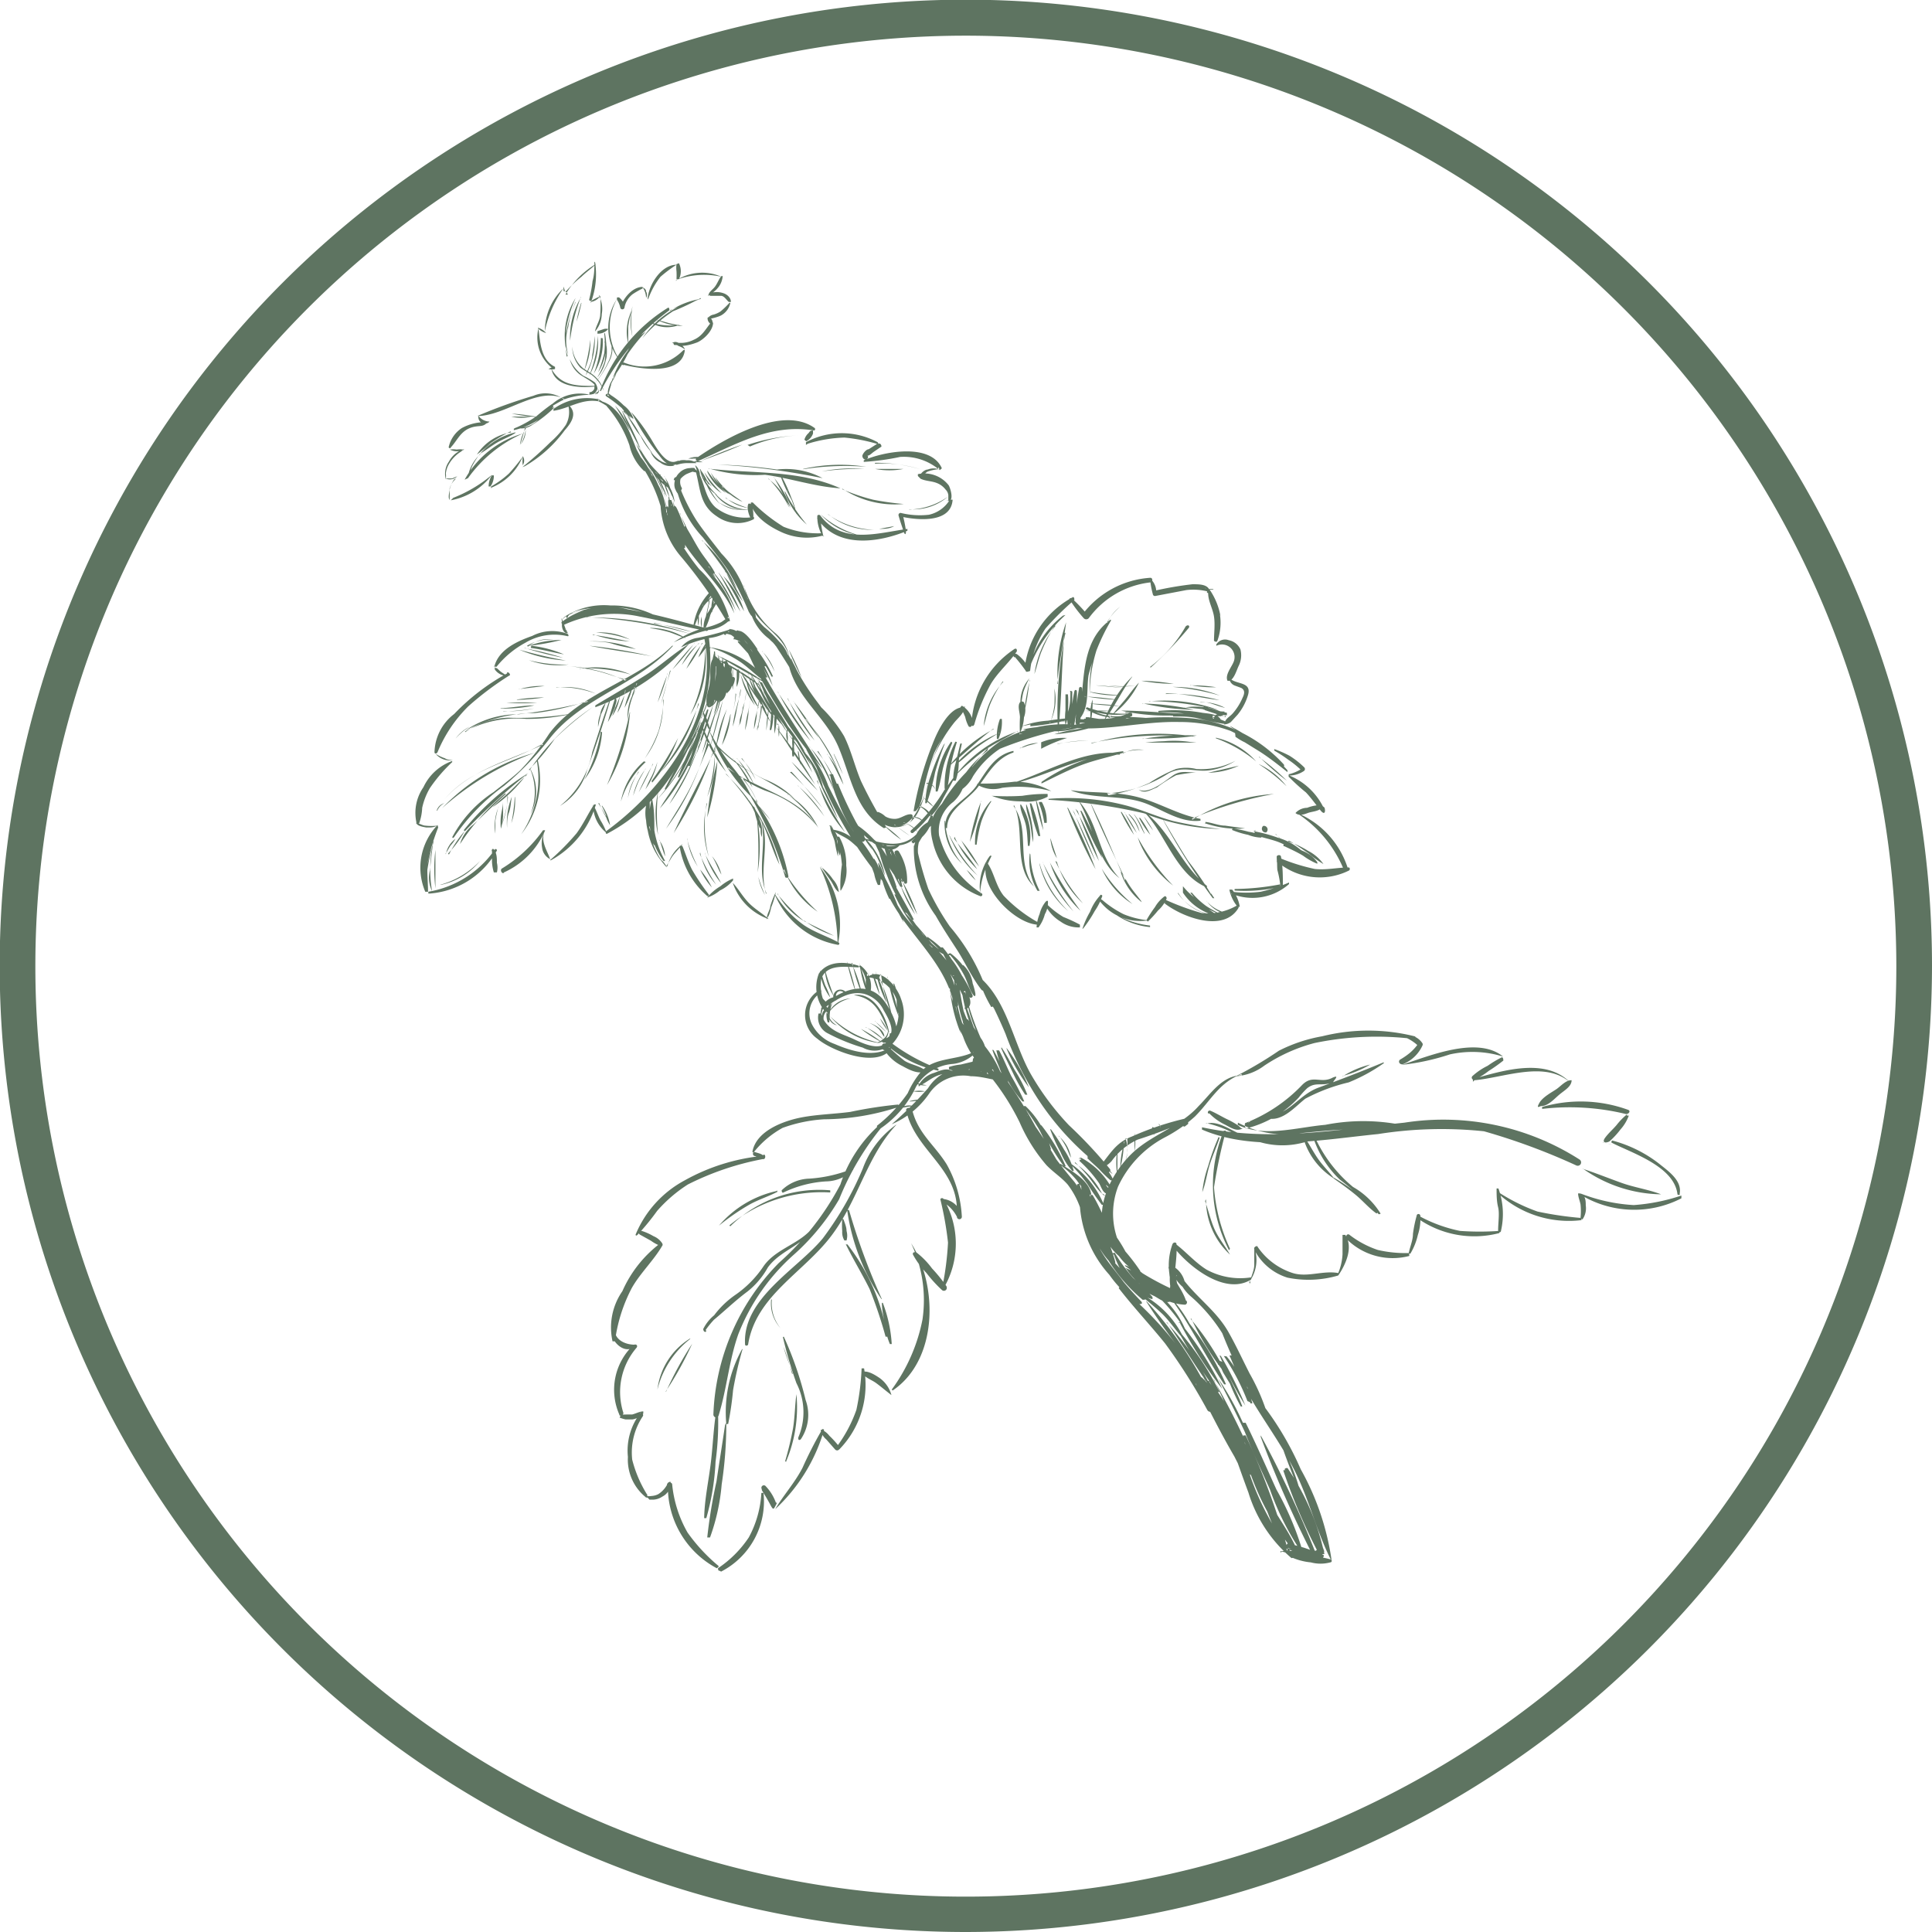 <svg xmlns="http://www.w3.org/2000/svg" viewBox="0 0 62.83 62.83"><defs><style>.cls-1{fill:#5e7461;}</style></defs><title>Ресурс 14</title><g id="Слой_2" data-name="Слой 2"><g id="БЛОК_СОСТАВ_" data-name="БЛОК &quot;СОСТАВ&quot;"><path class="cls-1" d="M31.41,62.83A31.42,31.42,0,1,1,62.83,31.41,31.45,31.45,0,0,1,31.41,62.83Zm0-61.67A30.26,30.26,0,1,0,61.67,31.41,30.28,30.28,0,0,0,31.41,1.16ZM21.48,16.39a2.78,2.78,0,0,0,.69,1.74,14.7,14.7,0,0,1,1.45,2.06c0,.06.13,0,.12,0a3.53,3.53,0,0,0-1-1.68A7.74,7.74,0,0,1,22,17.42c-.18-.34-.28-.72-.49-1.05a0,0,0,0,0-.06,0Zm2.92,3.53A3.42,3.42,0,0,0,23.46,18c-.27-.35-.55-.69-.8-1.06A6.07,6.07,0,0,1,22,15.54s-.07,0-.07,0a3.56,3.56,0,0,0,.93,1.94c.27.35.56.69.81,1.06a10.45,10.45,0,0,1,.69,1.38s0,0,0,0Zm-2.73-3.25a2.2,2.2,0,0,0-.84-1.58s0,0,0,0a4.89,4.89,0,0,1,.71,1.58.08.08,0,0,0,.16,0Zm.44-1.15,0,.05h0l0-.07s-.05,0,0,0Zm0,.08a.72.72,0,0,1,.21-.18,2.77,2.77,0,0,1,.26-.1.06.06,0,0,0,0-.1.48.48,0,0,0-.33.08l-.11.09a.61.61,0,0,0-.09.18s0,.06.06,0Zm-.15,0a.42.42,0,0,0,0,.31s.05,0,.07,0a.41.41,0,0,0,.08-.29c0-.13-.19-.16-.2,0Zm.22.28a.38.38,0,0,1,.09-.51c.14-.1.28,0,.44,0s.06,0,0,0c-.11-.22-.45-.17-.61,0a.5.5,0,0,0-.06.68c0,.05.14,0,.1-.07ZM22,15.12a1.13,1.13,0,0,1,.36-.06c.1,0,.19,0,.29,0a0,0,0,0,0,0,0,.46.46,0,0,0-.32-.09.64.64,0,0,0-.2,0,.62.62,0,0,0-.16.1s0,0,0,0Zm.63.22c.15.58.13,1.09.68,1.45a1.15,1.15,0,0,0,1.21.09s0-.07,0-.07a1.56,1.56,0,0,1-1.25-.31c-.35-.32-.35-.79-.57-1.17,0,0-.05,0,0,0Zm1.87,1.5c0-.13,0-.36-.09-.46a0,0,0,0,0-.07,0c-.06.12,0,.33.06.45a.05.05,0,0,0,.1,0Zm-.08-.47c.09.42.58.74.94.91a2,2,0,0,0,1.39.14s0-.08,0-.08a3,3,0,0,1-1.27-.21,5.45,5.45,0,0,1-1-.79s-.06,0-.06,0Zm2.36,1.08a3.65,3.65,0,0,1-.1-.65l-.11.05c.66,1,2,.8,2.94.41,0,0,0-.07,0-.06-1,.14-2.11.51-2.83-.43a.06.06,0,0,0-.1,0,1.21,1.21,0,0,0,.17.66s.06,0,.05,0Zm2.68-.21a5,5,0,0,0-.11-.53l-.09.08c.5.12,1.67.26,1.72-.54a0,0,0,0,0-.09,0,1.06,1.06,0,0,1-.68.49,2.6,2.6,0,0,1-.92-.06.07.07,0,0,0-.07.08c.05.18.11.35.17.53s.08,0,.07,0ZM22.69,15c1.26-.56,2.38-1.23,3.79-1a.05.05,0,0,0,0-.09c-1.07-.75-3,.41-3.85,1,0,0,0,.07,0,.06Zm3.76-1c-.07,0-.1,0-.15.08a.44.44,0,0,0-.14.22,0,0,0,0,0,.06.05.45.45,0,0,0,.22-.25s0-.08,0-.1Zm-.18.43a4.43,4.43,0,0,1,1.19-.2,5.58,5.58,0,0,1,1.08.21s.05,0,0-.06a2.47,2.47,0,0,0-2.33,0s0,.1,0,.09Zm2.26,0-.28.18c-.07,0-.17.11-.2.19s.08.21.16.11a.06.06,0,0,0,0-.09c.07,0,.15-.09.21-.13l.22-.15c.06,0,0-.15-.07-.11Zm-.43.59a7.83,7.83,0,0,0,1.17-.16,1.78,1.78,0,0,1,1.29.43,0,0,0,0,0,.07-.06c-.37-.84-1.91-.54-2.54-.26,0,0,0,.05,0,.05Zm2.46.25a.53.53,0,0,0-.39,0c-.1,0-.26.13-.26.25a0,0,0,0,0,0,0c.1,0,.16-.13.25-.18a1.37,1.37,0,0,1,.35-.08,0,0,0,0,0,0-.07Zm-.62.3c.17.08.36.07.53.14a.65.65,0,0,1,.28.21.31.31,0,0,1,.09.18l0,.18s-.06,0-.06,0v0a.05.05,0,0,0,0,0c.28.09.13-.41.07-.5a1,1,0,0,0-1-.36,0,0,0,0,0,0,.06Zm-6.23,4.53c-.11,0-.16.08-.27.14a2.37,2.37,0,0,1-.53.18,3.17,3.17,0,0,0-1,.47s0,.07,0,0a5.53,5.53,0,0,1,1.12-.4,1.15,1.15,0,0,0,.64-.27.09.09,0,0,0,0-.11l0-.06Zm0,.38a9.37,9.37,0,0,1-1,.26.83.83,0,0,0-.56.31s0,.06,0,0a4.22,4.22,0,0,1,.91-.3,1.54,1.54,0,0,0,.67-.24,0,0,0,0,0,0-.07Zm-.1.13a.31.31,0,0,1,.21.07,1.25,1.25,0,0,0,.12.08s.05,0,.05,0-.25-.2-.38-.17,0,.05,0,.06Zm0,0c.53.06.72.67.93,1.08s.45.82.69,1.22A14.09,14.09,0,0,0,26.75,25s0,0,0,0c-.69-1.08-1.4-2.13-2-3.24-.25-.45-.53-1.26-1.16-1.21a.05.05,0,0,0,0,.1Zm.14-.05a.89.89,0,0,1,.42.29s0,0,0,0a.46.46,0,0,0-.43-.39.06.06,0,0,0,0,.11Zm.51-1.17a.77.77,0,0,0,.21.6,0,0,0,0,0,.07,0,2,2,0,0,0-.26-.56s0,0,0,0Zm.08.28c0,.14,0,.3.15.4a.05.05,0,0,0,.09,0c0-.16-.13-.26-.2-.39s-.05,0,0,0ZM22,15c-.38.16-.73-.59-.88-.81a5.6,5.6,0,0,0-.59-.79s0,0,0,0a7.94,7.94,0,0,0,.9,1.4c.17.23.35.42.64.27.06,0,0-.11,0-.09Zm-1,.28c-.39-.68-.52-1.67-1.21-2.13,0,0-.08,0-.06.06a3.85,3.85,0,0,1,.74,1.27,1.62,1.62,0,0,0,.48.84s.07,0,.05,0Zm-.25-.41a1.16,1.16,0,0,0,.3.36s0,0,0,0a1.19,1.19,0,0,0-.31-.36s0,0,0,0Zm-.22-.61c.09.39.28,1,.66,1.17,0,0,0,0,0,0a2.5,2.5,0,0,0-.35-.56c-.11-.2-.22-.39-.31-.6,0,0,0,0,0,0Zm.07-.65a.91.91,0,0,0-.32-.43,2.28,2.28,0,0,0-.5-.38c-.06,0-.12.05-.06.09a4.7,4.7,0,0,1,.5.38,1.75,1.75,0,0,0,.37.35Zm-.85-.75s0,0,.05-.08a2.33,2.33,0,0,1,.07-.25c0-.07.06-.15.09-.21s.08-.12.08-.19,0-.05,0,0-.17.26-.21.38-.12.3,0,.38Zm-.21-.14a7.45,7.45,0,0,1,2.23-2.63s0-.11-.05-.08a5.38,5.38,0,0,0-2.21,2.7s0,0,0,0Zm.36-.39a4.44,4.44,0,0,0,.51-.81,5.89,5.89,0,0,1,.59-.73s0-.05,0,0a1.6,1.6,0,0,0-.59.62,3.4,3.4,0,0,0-.5.94s0,0,0,0Zm-.13.88a1.11,1.11,0,0,0-.36-.25s0,0,0,0a1.14,1.14,0,0,0,.38.23s0,0,0,0Zm-.33-.17a1.83,1.83,0,0,1,.42.26c.11.09.18.22.29.32s0,0,0,0a.68.68,0,0,0-.26-.39.77.77,0,0,0-.47-.2s0,0,0,0Zm0-.06A1.86,1.86,0,0,0,18,13.3s0,.07,0,.06c.52-.08.91-.4,1.46-.31,0,0,0,0,0,0Zm-.29-.15a1.36,1.36,0,0,0-1.33.45s0,0,0,0c.2-.1.38-.23.58-.31a2.61,2.61,0,0,1,.73-.13s0,0,0,0Zm0,0a.25.25,0,0,0,.22-.08s0,0,0,0a.73.73,0,0,1-.2,0,0,0,0,1,0,0,.06Zm-1.2.31a6.4,6.4,0,0,0-.51.4,4,4,0,0,1-.73.4,0,0,0,0,0,0,.05A2.47,2.47,0,0,0,18,13.23Zm.09.1a1.32,1.32,0,0,0-.47.34.89.89,0,0,1-.82.32s0,0,0,0a.62.62,0,0,0,.57-.09,4,4,0,0,0,.73-.58,0,0,0,0,0,0,0Zm4.57,1.9.14.41s0,0,0,0a.42.42,0,0,0-.14-.42s0,0,0,0ZM21.86,21c-1.16,1.16-3,1.52-4,2.86a7.83,7.83,0,0,1-.95,1.2c-.27.25-.57.47-.86.7a4,4,0,0,0-1.34,1.46s0,.07.06,0a6.81,6.81,0,0,1,1.63-1.67A10,10,0,0,0,17.89,24c1.07-1.34,2.84-1.73,4-3,0,0,0-.07,0,0Zm-7.29,6.76a3.54,3.54,0,0,0,.54-.73s0,0,0,0a3.61,3.61,0,0,0-.51.76Zm-.08,0c.06-.08.1-.17.16-.26a1.25,1.25,0,0,0,.16-.22s0,0,0,0a.8.8,0,0,0-.31.5Zm.63-.73a21.77,21.77,0,0,1,2.06-1.89h0A8.3,8.3,0,0,0,15.08,27s0,.05,0,0Zm2.08-2a7,7,0,0,0,.84-1A10.36,10.36,0,0,1,19.27,23s0,0,0,0a7.28,7.28,0,0,0-2.05,2.05s0,0,0,0ZM19.36,23a7.68,7.68,0,0,0,3.05-2.06s0,0,0,0c-.49.3-.92.7-1.39,1s-1.11.67-1.66,1a0,0,0,0,0,0,0Zm5-3.29A1.7,1.7,0,0,0,25.41,21s.06,0,0-.05a3.71,3.71,0,0,0-.56-.56,2.49,2.49,0,0,1-.5-.7s-.05,0,0,0Zm.85,1.15a2,2,0,0,1,.21.2.75.75,0,0,0,.13.18s0,0,0,0c0-.18-.21-.31-.36-.38s0,0,0,0Zm0,.05a1.52,1.52,0,0,1,.46.65,0,0,0,0,0,0,0,.86.86,0,0,0-.49-.67s0,0,0,0Zm-.1-.14a1.9,1.9,0,0,0,.2.34,1.94,1.94,0,0,0,.23.33s.13,0,.11-.05a1.09,1.09,0,0,0-.49-.66,0,0,0,0,0-.05,0Zm.07.11a5.28,5.28,0,0,1,.37.55c.1.17.16.36.25.53s.06,0,.06,0a1.56,1.56,0,0,0-.65-1.09,0,0,0,0,0,0,0Zm.46.7c.23,1.1,1.21,1.72,1.63,2.72s.54,2.05,1.47,2.63c0,0,.09,0,.07-.05A14.56,14.56,0,0,1,28,25.4c-.2-.47-.32-1-.55-1.46a4.49,4.49,0,0,0-.81-1c-.38-.43-.58-.95-.92-1.41,0,0-.05,0,0,0Zm-.42-.59c.27.42.54.84.79,1.28,0,0,.09,0,.07,0a3.08,3.08,0,0,0-.76-1.35.07.07,0,0,0-.1.09Zm1.22,3.66a12.78,12.78,0,0,0,2.26,4,0,0,0,0,0,.05,0,5.07,5.07,0,0,0-1-1.62c-.51-.75-.84-1.61-1.3-2.39,0,0-.05,0,0,0Zm2.27,4.08c0-.11,0-.32-.19-.3s0,0,0,0,.16.14.19.26a0,0,0,0,0,0,0Zm0-.29s-.05-.09-.07-.14,0,0,0,0,0,.1.06.15,0,0,0,0Zm-.32-.48a4.38,4.38,0,0,0,.25.69,0,0,0,1,0,0,0,1.15,1.15,0,0,0-.21-.72s-.08,0-.07,0Zm-.1.1c.05.12.1.24.14.36a1.39,1.39,0,0,0,.12.36s.06,0,.07,0a.84.84,0,0,0-.25-.76,0,0,0,0,0-.08,0ZM23,20.44c-.86-.23-1.73-.48-2.61-.63a2.43,2.43,0,0,0-2.11.41c-.05,0,0,.13.06.1a3.92,3.92,0,0,1,2.46-.27c.73.14,1.45.33,2.18.47.05,0,.07-.07,0-.08Zm-4.69-.23c-.09.11,0,.41.15.38,0,0,0,0,0,0s0-.08-.08-.12a1.29,1.29,0,0,1-.06-.21,0,0,0,0,0,0,0Zm.19.42a1.42,1.42,0,0,0-1.19.05c-.48.17-1.06.43-1.22.95,0,0,0,.08.06.05a3.09,3.09,0,0,1,.94-.78,1.84,1.84,0,0,1,1.37-.21s.07,0,0-.06Zm-2.41,1c0,.05,0,.09,0,.14a.49.49,0,0,0,.41.21s0,0,0,0-.16-.09-.23-.15l-.11-.1s-.07,0-.09-.06,0,0,0,0Zm.4.27a7.1,7.1,0,0,0-1.72,1.32,1.62,1.62,0,0,0-.64,1.24c0,.06.07.06.1,0a4.49,4.49,0,0,1,1-1.49,9.91,9.91,0,0,1,1.33-1c.06,0,0-.13-.07-.1Zm-2.32,2.62a.6.6,0,0,0,.56.2s0,0,0,0-.18,0-.26-.06a1.43,1.43,0,0,1-.28-.13s0,0,0,0Zm.53.23a1.65,1.65,0,0,0-.93.85,1.47,1.47,0,0,0-.22,1.18,0,0,0,0,0,.08,0,1.71,1.71,0,0,0,.1-.51,2.18,2.18,0,0,1,.25-.64,5,5,0,0,1,.73-.85s0,0,0,0Zm-1.16,2c0,.11.22.14.32.16H14a.55.55,0,0,0,.22-.06s0-.05,0,0a1.7,1.7,0,0,1-.39,0c-.09,0-.22-.1-.31-.07a0,0,0,0,0,0,0Zm.69.08A2,2,0,0,0,13.83,29s.09,0,.09,0c0-.35-.05-.69,0-1a6.85,6.85,0,0,1,.33-1.09s0,0,0,0Zm-.27,2.23a2.74,2.74,0,0,0,2.2-1.4c0-.05-.05-.08-.09,0A3.3,3.3,0,0,1,13.93,29s0,.06,0,.06ZM16,27.67c0,.12,0,.23,0,.35a1.35,1.35,0,0,0,.06.35s.09,0,.1,0a.65.65,0,0,0,0-.31c0-.13,0-.26-.06-.38s-.11-.07-.11,0Zm.37.71A2.63,2.63,0,0,0,17.73,27a0,0,0,0,0-.07,0,4.49,4.49,0,0,1-1.33,1.24c-.09.05,0,.19.06.15Zm1.34-1.32a.76.76,0,0,0-.08.51.48.48,0,0,0,.26.37,0,0,0,0,0,0,0c-.09-.27-.29-.54-.2-.84Zm.2.92a3.06,3.06,0,0,0,1.47-1.82,0,0,0,0,0-.06,0c-.2.31-.35.64-.57.94a7.85,7.85,0,0,1-.86.87s0,0,0,0Zm1.38-1.78a1.14,1.14,0,0,0,.44.89s.05,0,0,0a2.22,2.22,0,0,0-.2-.41c-.08-.15-.13-.32-.22-.47a0,0,0,0,0-.06,0Zm.44.92a5.68,5.68,0,0,0,2.56-2.74,5.64,5.64,0,0,0,.77-3.59c0-.1-.17-.08-.15,0,.48,2.45-1.34,4.9-3.21,6.25,0,0,0,.08,0,.06Zm3.31-11.89a5.35,5.35,0,0,0,1.84.21c.82.11,1.62.39,2.45.44,0,0,0,0,0,0-1.36-.61-2.86-.47-4.29-.64,0,0,0,0,0,0Zm4.35.66a3.08,3.08,0,0,0,2,.5s0,0,0,0a8.92,8.92,0,0,1-1-.14,6.56,6.56,0,0,1-1-.34s0,0,0,0Zm-4.05-.78a22.55,22.55,0,0,1,3.41.44s0,0,0,0a2.5,2.5,0,0,0-1.48-.28,16,16,0,0,0-1.95-.16s0,0,0,0Zm-3.23-3.47a1.92,1.92,0,0,1-.05-1.91s0,0,0,0a1.7,1.7,0,0,0,.06,1.95s0,0,0,0Zm-.05-1.9a.8.8,0,0,1,.11.25.07.07,0,0,0,.14,0,.72.72,0,0,1,.26-.42,2.79,2.79,0,0,1,.33-.19,0,0,0,0,0,0-.05c-.33,0-.62.36-.71.63h.13a.53.53,0,0,0-.19-.29c-.05,0-.09,0-.06.06Zm.84-.39a.58.58,0,0,1,.11.34s0,0,0,0a.2.2,0,0,0,0-.21c0-.09-.08-.12-.17-.16a0,0,0,0,0,0,0Zm-.63,2.51c.55.14,1.89.36,2-.46,0,0,0-.05-.06,0a1.77,1.77,0,0,1-1.92.39c-.06,0-.1.08,0,.09Zm2-.51c-.05-.11-.24-.27-.36-.22s0,0,0,.06.09,0,.15.06a.7.7,0,0,1,.21.11s0,0,0,0Zm-.37-.21c.16.2.57.07.76,0s.53-.37.53-.65a0,0,0,0,0-.07,0c-.18.22-.28.44-.56.56a.93.93,0,0,1-.37.1c-.11,0-.19,0-.28,0v0ZM21.09,9.7A2.5,2.5,0,0,1,21.48,9,4.44,4.44,0,0,1,22,8.61a0,0,0,0,0,0,0c-.51,0-.92.68-.94,1.13,0,0,0,0,0,0ZM22,8.59a.9.9,0,0,0,0,.23,2.3,2.3,0,0,1,0,.26,0,0,0,0,0,.08,0,.59.59,0,0,0,0-.52s0,0,0,0Zm0,.51A2.57,2.57,0,0,1,23.46,9s0,0,0,0a1.55,1.55,0,0,0-1.5.14s0,0,0,0ZM23.44,9c-.07.1-.11.21-.18.31s-.17.15-.21.25,0,.05,0,.05.21-.14.28-.23A.67.67,0,0,0,23.5,9s0-.06-.06,0Zm-.35.62c.12,0,.24,0,.35,0s.17.12.26.2a0,0,0,0,0,.07,0c0-.14-.12-.24-.23-.28a.66.66,0,0,0-.46,0,0,0,0,0,0,0,.07Zm.64.22a2.76,2.76,0,0,1-.3.29.88.88,0,0,1-.22.1.3.3,0,0,0-.15.07s0,.06,0,.07.32-.06.42-.13a.61.61,0,0,0,.27-.38s0,0,0,0Zm-.72.51a.22.22,0,0,0,.11.19,0,0,0,0,0,.05,0,.2.2,0,0,0-.07-.2.05.05,0,0,0-.09,0Zm-1.22-.26c.32-.14.65-.25,1-.37,0,0,0,0,0,0a2.52,2.52,0,0,0-1,.39s0,0,0,0Zm1-.37A3.1,3.1,0,0,0,20.89,11s0,0,0,0a4.63,4.63,0,0,1,1-.88,7.43,7.43,0,0,0,.9-.43s0,0,0,0ZM18.35,13a1,1,0,0,0-1-.13,16.61,16.61,0,0,0-1.83.66s0,0,0,0c.92,0,2-1,2.84-.55,0,0,0,0,0,0Zm-2.79.53a.21.21,0,0,0,.36.18s0,0,0,0a.46.46,0,0,1-.33-.15Zm.29.2a1.59,1.59,0,0,0-.83.19,1,1,0,0,0-.43.63s.05.06.07,0c.2-.21.3-.49.6-.62s.46,0,.6-.22a0,0,0,0,0,0,0Zm-1.22.89a.52.52,0,0,0,.47,0s0,0,0,0a1,1,0,0,0-.25,0,.71.71,0,0,0-.21,0s0,0,0,0Zm2-.56a1.63,1.63,0,0,0-1.12.72s0,.06,0,0a3.84,3.84,0,0,0,.45-.37,5.14,5.14,0,0,1,.64-.38s0,0,0,0Zm.14,0a2.15,2.15,0,0,0-1.15.69s0,0,0,0c.19-.11.36-.25.55-.36s.41-.19.59-.31c0,0,0,0,0,0Zm-1.7.55a.84.84,0,0,0-.47.4.68.68,0,0,0-.1.58s0,0,0,0a1.18,1.18,0,0,0,0-.2.77.77,0,0,1,.12-.33,1.15,1.15,0,0,1,.4-.39s0-.06,0-.05Zm-.58.95a.34.34,0,0,0,.38-.07s0,0,0,0l-.17.07h-.18s0,0,0,0Zm.35,0a.65.65,0,0,0-.22.34c0,.11-.06.27,0,.36a0,0,0,0,0,0,0,3.31,3.31,0,0,0,0-.33,1,1,0,0,1,.15-.34s0,0,0,0Zm-.18.71A2.17,2.17,0,0,0,16,15.44s0,0,0,0a4.48,4.48,0,0,1-1.26.75s0,0,0,0ZM16,15.45a.7.7,0,0,0-.11.37s.05,0,.06,0a.59.59,0,0,0,.11-.36,0,0,0,0,0-.06,0Zm0,.4a1.84,1.84,0,0,0,1-1s0,0,0,0a5.7,5.7,0,0,1-.45.55,3.07,3.07,0,0,1-.58.42,0,0,0,1,0,0,.06Zm1-1a1.26,1.26,0,0,0,0,.28s0,0,0,0a.27.27,0,0,0,0-.3s0,0,0,0Zm.07.31A4.24,4.24,0,0,0,18.36,14c.23-.26.44-.57.11-.85,0,0,0,0,0,0a.86.86,0,0,1-.07.67,3,3,0,0,1-.5.56,11.69,11.69,0,0,1-.91.81s0,0,0,0Zm-1.44-.4a1.28,1.28,0,0,0-.42.79,0,0,0,0,0,0,0c.06-.13.09-.27.15-.4a2.59,2.59,0,0,1,.25-.39s0,0,0,0Zm-.41.79A4.35,4.35,0,0,1,17,14.1s0,0,0,0a3.15,3.15,0,0,0-1.89,1.5Zm4.13-2.73a.12.12,0,0,0,.12-.17,0,0,0,0,0,0,0c0,.06,0,.1-.09.11a0,0,0,0,0,0,0Zm-.18,0a.21.21,0,0,0,.16-.33s0,0,0,0a.2.2,0,0,1-.15.27,0,0,0,0,0,0,0Zm.09,0c.14,0,.24-.29.07-.33,0,0,0,0,0,0a.29.29,0,0,1,0,.1.18.18,0,0,1-.09.17s0,0,0,0Zm.09,0c.14-.11.07-.28,0-.38a2.36,2.36,0,0,0-.38-.22,1.29,1.29,0,0,1-.44-.54s0,0,0,0a.89.89,0,0,0,.28.46c.19.17.72.34.59.66Zm.28-.13a1,1,0,0,0-.33-.49c-.11-.09-.22-.14-.33-.22a1,1,0,0,1-.36-.71,0,0,0,0,0,0,0,1,1,0,0,0,.27.69,3.7,3.7,0,0,0,.33.21,1.21,1.21,0,0,1,.42.53s0,0,0,0Zm-.3-.14c-.57,0-1.09,0-1.4-.56,0,0,0,0,0,0,.12.61.94.63,1.42.58,0,0,0,0,0,0ZM17.84,12a.39.39,0,0,0,.21,0s0-.05,0-.07c-.47-.23-.48-.81-.54-1.25,0,0,0,0,0,0A1.26,1.26,0,0,0,18,12v-.06a.4.4,0,0,0-.2.09Zm.59-.4a3.43,3.43,0,0,1,0-1,4.19,4.19,0,0,1,.29-.91s0,0,0,0a2.32,2.32,0,0,0-.26,1.89,0,0,0,0,0,0,0Zm.3-1.79a3.88,3.88,0,0,0-.3.93,1.09,1.09,0,0,0,.05.78s.05,0,0,0a1.5,1.5,0,0,1,0-.89,3.19,3.19,0,0,1,.23-.8Zm-1.24.86a.57.57,0,0,0,.27.16s0,0,0,0a.56.56,0,0,0-.26-.17s0,0,0,0Zm.23.1a3.74,3.74,0,0,1,.6-1.39s0,0,0,0a1.9,1.9,0,0,0-.6,1.41s0,0,0,0Zm.61-1.45a.66.66,0,0,0,0,.15s.06,0,.08,0A4,4,0,0,1,18.91,9c.15-.15.33-.27.48-.42a0,0,0,0,0,0,0,2.81,2.81,0,0,0-1,1h.08a.58.58,0,0,0-.1-.12,0,0,0,0,0,0,0Zm1-.79c0,.2,0,.4-.06.61a4.21,4.21,0,0,1-.11.6c0,.05.07.07.09,0a2.57,2.57,0,0,0,.1-1.23s0,0,0,0Zm-.13,1.29a.44.44,0,0,0,.31-.18s0,0,0,0a2,2,0,0,0-.29.15s0,.06,0,.06Zm.32-.19a3.9,3.9,0,0,1,0,.59c0,.2-.14.37-.17.56,0,0,0,0,0,0a.88.88,0,0,0,.22-.57.92.92,0,0,0-.1-.61,0,0,0,0,0,0,0Zm-.1,1.22a.43.43,0,0,0,.36-.15s0,0,0,0a.27.27,0,0,0-.14,0l-.21.07s0,.07,0,.07Zm-.05,1.59a3.33,3.33,0,0,0,.43-.67.87.87,0,0,0,.09-.65h0c0,.1,0,.2,0,.3a1.1,1.1,0,0,1-.11.35,3.22,3.22,0,0,1-.39.64s0,.07,0,0Zm1.06-2.54h0s0,0,0,0l0,0s0,0,0,0Zm-.66,2.9a4.93,4.93,0,0,0,.39.4c.12.14.23.29.36.43s0,0,0,0a2.67,2.67,0,0,0-.73-.84s-.06,0,0,0Zm.52.56c.19.26.33.58.54.82,0,0,0,0,0,0a2.75,2.75,0,0,0-.56-.8Zm.53.79a2,2,0,0,0,.39.58h0c-.14-.19-.26-.39-.39-.59Zm.33.51a.63.63,0,0,0,.32.38.52.52,0,0,0,.46.1,0,0,0,0,0,0,0c-.14-.07-.3-.06-.43-.14a1.08,1.08,0,0,1-.33-.31Zm0,11.23a2.25,2.25,0,0,0,.44,2.21,0,0,0,0,0,0,0,2.61,2.61,0,0,1-.43-2.18s0,0,0,0Zm.52,2.27c.09-.12.15-.26.24-.37s.2-.22.29-.34,0,0,0,0a1.29,1.29,0,0,0-.5.73s0,0,0,0Zm.43-.65A2.69,2.69,0,0,0,23,29.14s.07,0,.05-.05a7.46,7.46,0,0,1-.54-.8c-.13-.25-.21-.52-.32-.78,0,0-.06,0-.05,0ZM23,29.19a1.27,1.27,0,0,0,.41-.23,1.27,1.27,0,0,0,.43-.33s0-.06,0-.06a1.55,1.55,0,0,0-.41.25,1.69,1.69,0,0,0-.41.34,0,0,0,0,0,0,0Zm.82-.51A1.89,1.89,0,0,0,25,29.89s0,0,0,0c-.22-.2-.48-.34-.68-.56s-.31-.43-.49-.62Zm1.1,1.2c.11-.08.13-.28.17-.4a2.54,2.54,0,0,0,.14-.47s0,0,0,0a3.14,3.14,0,0,0-.18.46c0,.12-.14.29-.1.42Zm.28-.78a2.76,2.76,0,0,0,2.07,1.63s.06-.06,0-.08c-.36-.2-.76-.32-1.12-.56a3.45,3.45,0,0,1-.94-1,0,0,0,0,0,0,0Zm2.05,1.6a3,3,0,0,0-.59-2.51s0,0,0,0a6.18,6.18,0,0,1,.58,2.5,0,0,0,0,0,0,0ZM21.19,26A2.36,2.36,0,0,0,21.58,28s.07,0,.05,0a3,3,0,0,1-.35-1c0-.34,0-.68-.07-1,0,0,0,0,0,0Zm.3,1.93a.8.8,0,0,0,.2.28s0,0,0,0a.79.79,0,0,0-.21-.27ZM21.07,26a1.21,1.21,0,0,0,0,.88s.06,0,.06,0a2.56,2.56,0,0,0,0-.39c0-.16,0-.31,0-.47s0,0,0,0Zm0,.12a1.71,1.71,0,0,0,.21,1.38,0,0,0,0,0,0,0c0-.23-.14-.44-.18-.67s0-.46,0-.68c0,0,0,0,0,0Zm1.52-5.84,0,0s0,0,0,0l0,0Zm0,.08a4.29,4.29,0,0,1,.26-.58c.09-.17.22-.32.32-.49a0,0,0,0,0-.06-.06,2,2,0,0,0-.56,1.12s0,0,0,0Zm.8-.91a1.44,1.44,0,0,0-.34.43.93.93,0,0,0-.17.53s0,0,.07,0A2.1,2.1,0,0,0,23.1,20c.07-.17.18-.33.27-.5,0,0,0,0,0,0Zm-.28,1.61a3.9,3.9,0,0,1,1,.49c.29.21.54.48.84.66A0,0,0,0,0,25,22.2a2.89,2.89,0,0,0-1.92-1.15s0,0,0,.05Zm3.6,7.13c.09.15.2.3.3.44s.14.3.27.38a0,0,0,0,0,0,0,.74.74,0,0,0-.19-.41,1.56,1.56,0,0,0-.4-.41s0,0,0,0Zm.63.78a1.22,1.22,0,0,0,.18-.82,1.8,1.8,0,0,0-.23-.94s-.07,0-.06,0a6.91,6.91,0,0,1,.15.91,4.57,4.57,0,0,0-.05.82ZM27,26.88c0,.17.11.33.15.51a3.78,3.78,0,0,0,.1.46s0,0,0,0a1.69,1.69,0,0,0-.22-1s-.08,0-.07,0Zm.06,0a4.84,4.84,0,0,1,.18.49c0,.15,0,.31.08.46s0,0,0,0a1.21,1.21,0,0,0-.29-.95Zm0,.1c.17.15.4.22.58.36s.33.31.52.44a0,0,0,0,0,.05,0,1.36,1.36,0,0,0-.49-.52,1.23,1.23,0,0,0-.65-.28s0,0,0,0Zm1,.19a6.88,6.88,0,0,1,.44.66c.11.21.18.43.28.64a0,0,0,0,0,0,0,2.37,2.37,0,0,0-.74-1.3,0,0,0,1,0,0,0Zm.36.19c.1.2.19.4.28.6a2.35,2.35,0,0,0,.25.53,0,0,0,0,0,.05,0,2.71,2.71,0,0,0-.57-1.12s0,0,0,0Zm.14.06a3.71,3.71,0,0,0,.53,1.05s.06,0,.05,0a4.15,4.15,0,0,0-.55-1s0,0,0,0Zm-.77-.57c.21.25.38.53.58.79,0,0,0,0,0,0a3.48,3.48,0,0,0-.58-.8,0,0,0,0,0,0,0Zm-1.57-2.48c.13.26.29.51.43.76s.22.45.36.66c0,0,0,0,0,0a3.54,3.54,0,0,0-.78-1.42s-.06,0-.05,0Zm-4.82,1.38a3.15,3.15,0,0,0,0,1.4,0,0,0,0,0,0,0,6.46,6.46,0,0,1,0-1.39s0,0,0,0Zm.05,1.57c.06.18.11.36.18.53s0,0,0,0a1,1,0,0,0-.2-.54s0,0,0,0Zm1.33-3.82a4.29,4.29,0,0,0,.84,1.61s0,0,0,0a11.65,11.65,0,0,1-.83-1.61s0,0,0,0Zm.84,1.67a9.6,9.6,0,0,1,1.12,1.5c.25.46.38,1,.61,1.45,0,0,0,0,0,0a6.16,6.16,0,0,0-1.75-2.95s0,0,0,0Zm1.88,3.1a2.9,2.9,0,0,0,1.09,1.38s0,0,0,0a6.29,6.29,0,0,1-1.11-1.35Zm-2.64-5.16a1.22,1.22,0,0,0,.26.68s0,0,0,0a5.6,5.6,0,0,0-.26-.68s0,0,0,0Zm.17.54a5.5,5.5,0,0,0,1.42,2.28s.05,0,0,0a4.24,4.24,0,0,0-.64-1A7.17,7.17,0,0,1,23,23.62Zm1.32,2.14a12.3,12.3,0,0,1,1.18,2.71c0,.07.12.05.11,0a6.07,6.07,0,0,0-1.28-2.71s0,0,0,0Zm-1.1-4.4c.24.17.51.3.76.46s.5.33.76.48c0,0,0,0,0,0a6.55,6.55,0,0,0-1.54-.94s0,0,0,0Zm.06-.09c.52.33,1.08.64,1.62.93,0,0,0,0,0,0a8.35,8.35,0,0,0-1.62-.92s0,0,0,0Zm0,.38A6.57,6.57,0,0,1,23,23.19s0,0,0,0a4.06,4.06,0,0,0,.2-1.55Zm.1,0a4.3,4.3,0,0,1-.2,1.55s0,0,0,0a2.5,2.5,0,0,0,.21-1.57s0,0,0,0ZM22.7,23.8A7.22,7.22,0,0,1,21.37,26a0,0,0,1,0,0,0,5.3,5.3,0,0,0,1.3-2.26Zm.1.07c-.2.44-.39.89-.63,1.31s-.49.73-.71,1.11c0,0,0,0,0,0a6.56,6.56,0,0,0,1.33-2.43s0,0,0,0Zm0,.22c-.16.35-.29.71-.47,1.06s-.38.67-.56,1c0,0,0,0,0,0a6.53,6.53,0,0,0,1-2.08s0,0,0,0Zm-.3-.08c-.28.55-.6,1.09-.88,1.64,0,0,0,.05.05,0A12.47,12.47,0,0,0,22.54,24s0,0,0,0Zm.34-.73c-.17.44-.39.84-.59,1.27a0,0,0,0,0,0,0,3.17,3.17,0,0,0,.57-1.27s0,0,0,0Zm.27-1a5.61,5.61,0,0,1-.13.59,4.71,4.71,0,0,1-.21.52s0,0,0,0a2,2,0,0,0,.31-1.13Zm.37-.6a5.5,5.5,0,0,1-.21,1.62s0,0,0,0a3.49,3.49,0,0,0,.21-1.63s0,0,0,0Zm.65,3.58a4.07,4.07,0,0,1,.33.48,1.74,1.74,0,0,1,.1.19c0,.05.14.19,0,.1s0,0,0,0l.08.1s0,0,0,0a2.63,2.63,0,0,0-.55-.87s0,0,0,0Zm-.3-.6c.11.15.23.3.33.46s.2.33.31.48,0,0,0,0a2.93,2.93,0,0,0-.65-.94s0,0,0,0Zm.14,0a9.48,9.48,0,0,1,.55.85h0a2.79,2.79,0,0,0-.56-.85Zm.16,0a5,5,0,0,1,.44.69s0,0,0,0a2.1,2.1,0,0,0-.46-.68s0,0,0,0Zm.49-2.64a1.81,1.81,0,0,0,.46.95s0,0,0,0a3.7,3.7,0,0,1-.47-.93s0,0,0,0Zm.22.48a7.67,7.67,0,0,0,.77,1.33s0,0,0,0c-.25-.45-.54-.87-.78-1.33,0,0,0,0,0,0Zm.75,1.3c.31.42.56.88.83,1.33,0,0,0,0,0,0a4.75,4.75,0,0,0-.84-1.33s0,0,0,0Zm1,1.58a3.9,3.9,0,0,0,.89,1.68s0,0,0,0a12.19,12.19,0,0,1-.91-1.66ZM24.43,22a4.55,4.55,0,0,0,.63,1.49s0,0,0,0c-.21-.49-.44-1-.62-1.48,0,0,0,0,0,0Zm.8,1.63c.42.63.84,1.27,1.28,1.89,0,0,0,0,0,0a14.25,14.25,0,0,0-1.28-1.89s0,0,0,0Zm-.32-1.14a6.88,6.88,0,0,0,1,1.65s0,0,0,0c-.28-.55-.64-1.11-1-1.64,0,0,0,0,0,0Zm.69,1.1c.26.43.49.88.77,1.29,0,0,0,0,0,0a5,5,0,0,0-.77-1.29s0,0,0,0Zm.55.85a8.71,8.71,0,0,1,.65,1.34s0,0,0,0a2.48,2.48,0,0,0-.67-1.35s0,0,0,0Zm.34.6a11.71,11.71,0,0,0,.76,1.6s0,0,0,0a13,13,0,0,0-.78-1.59s0,0,0,0Zm-2.29-6a2.28,2.28,0,0,0,.38.94c.37.51.94.77,1.1,1.43,0,0,0,0,0,0a1.4,1.4,0,0,0-.49-.84,3.25,3.25,0,0,1-1-1.53Zm1.45,2.08a7.64,7.64,0,0,0,.42.92h0a7.64,7.64,0,0,0-.42-.92Zm-4.57-5.92c.16.29.28.58.43.87,0,0,0,0,0,0a2.62,2.62,0,0,0-.43-.87s0,0,0,0Zm.1.09a3.45,3.45,0,0,1,.4.79s0,0,0,0a1.82,1.82,0,0,0-.41-.79s0,0,0,0Zm.15.06a4.54,4.54,0,0,0,.36.81s0,0,0,0a4.13,4.13,0,0,0-.37-.8s0,0,0,0Zm.14.07c.11.25.18.51.3.75,0,0,0,0,0,0a2.29,2.29,0,0,0-.31-.74Zm.14.07c.1.21.15.43.24.64,0,0,0,0,0,0a1.33,1.33,0,0,0-.25-.64Zm0,.54a3.25,3.25,0,0,0,.32,1.22s0,0,0,0a4.92,4.92,0,0,1-.33-1.21s0,0,0,0Zm.27.92c.42,1.16,1.51,1.9,2,3a0,0,0,0,0,0,0c-.31-1.2-1.53-1.91-2-3,0,0,0,0,0,0Zm1.17,1.47a8.25,8.25,0,0,1,.88,1.45s0,0,0,0a3.85,3.85,0,0,0-.9-1.45s0,0,0,0Zm.32.21c.25.41.45.85.71,1.26,0,0,0,0,0,0a5.88,5.88,0,0,0-.71-1.27s0,0,0,0Zm.15.1c.26.37.45.77.68,1.15,0,0,0,0,0,0a2.65,2.65,0,0,0-.68-1.15s0,0,0,0Zm.07-.16a6,6,0,0,0,.57,1s0,0,0,0a5.71,5.71,0,0,0-.59-1s0,0,0,0Zm-.75-1c.4.52.77,1,1.12,1.58,0,0,0,0,0,0a4.3,4.3,0,0,0-1.13-1.57s0,0,0,0Zm-1.12,4.33a8.07,8.07,0,0,0-.33.94s0,0,0,0a6.51,6.51,0,0,0,.32-.94s0,0,0,0Zm.09-.09c-.11.36-.22.71-.31,1.07,0,0,0,0,0,0,.11-.35.2-.71.29-1.07Zm-.23.95a4.65,4.65,0,0,1-.16,1,4.21,4.21,0,0,1-.45.9s0,0,0,0a2.91,2.91,0,0,0,.59-1.91Zm-.64,2a2.27,2.27,0,0,0-.75,1.31,0,0,0,0,0,0,0A2.9,2.9,0,0,1,21,24.78a0,0,0,0,0,0,0Zm-.16.34a1.75,1.75,0,0,0-.36.85s0,0,0,0a2.86,2.86,0,0,1,.34-.85s0,0,0,0ZM21,25a2.15,2.15,0,0,0-.41.88s0,0,0,0,.1-.29.16-.43.16-.3.24-.45,0,0,0,0Zm.24-.15a8,8,0,0,0-.47.92s0,0,0,0a10,10,0,0,0,.46-.93s0,0,0,0Zm.14-.07a4.22,4.22,0,0,1-.18.45,4.39,4.39,0,0,0-.21.44s0,0,0,0a2.45,2.45,0,0,0,.39-.89s0,0,0,0Zm-.17.67A4.65,4.65,0,0,0,22.05,24s0,0,0,0a11.18,11.18,0,0,1-.86,1.4s0,0,0,0Zm1.52-2.56a8.9,8.9,0,0,1-1.24,2.21,0,0,0,0,0,0,0,5,5,0,0,0,1.22-2.23s0,0,0,0Zm.2-1.88a5,5,0,0,1-.48,2.23s0,0,0,0A3.36,3.36,0,0,0,22.92,21s0,0,0,0Zm-.34-.09a8.3,8.3,0,0,0-.72.85s0,0,0,0a8.2,8.2,0,0,0,.71-.85s0,0,0,0Zm.15,0a2,2,0,0,0-.57.71s0,0,0,0c.18-.25.35-.48.55-.71,0,0,0,0,0,0Zm.11,0a4,4,0,0,0-.53.83s0,0,0,0a4.28,4.28,0,0,0,.51-.84s0,0,0,0Zm.1,0a2.51,2.51,0,0,0-.24.46s0,0,0,0A2.88,2.88,0,0,0,23,21s0,0,0,0Zm-.24-1a1.25,1.25,0,0,0,0,.43s0,0,0,0a1.3,1.3,0,0,0,0-.44s0,0,0,0Zm.16-.26a1.76,1.76,0,0,0-.06.4.82.82,0,0,0,0,.35s0,0,0,0a1.53,1.53,0,0,0,0-.37,2.35,2.35,0,0,1,.05-.37s0,0,0,0Zm.18-.13c0,.14-.05.27-.07.41a1.49,1.49,0,0,0-.05.36s0,0,0,0A1.55,1.55,0,0,0,23,20c0-.14.05-.28.07-.41s-.05-.05-.06,0Zm.16-.28-.06.35a.87.87,0,0,0,0,.32s0,0,0,0a1.07,1.07,0,0,0,.06-.31c0-.12,0-.24,0-.36s0,0,0,0Zm.14.1a.73.73,0,0,0-.14.26,0,0,0,0,0,0,0,.71.71,0,0,0,.16-.26s0-.05,0,0Zm-.12,0a1.21,1.21,0,0,0-.55.74s0,0,0,0a2.82,2.82,0,0,1,.21-.38,1.57,1.57,0,0,1,.34-.34s0-.07,0,0Zm-1.49-3.2a2.67,2.67,0,0,0,.58,1.56s0,0,0,0a6.26,6.26,0,0,1-.56-1.55s0,0,0,0Zm.14.08A3.43,3.43,0,0,0,22.62,18s0,0,0,0a6.35,6.35,0,0,1-.75-1.78s0,0,0,0Zm.24.46a10.28,10.28,0,0,0,.81,1.75s.05,0,0,0c-.26-.59-.55-1.16-.82-1.75,0,0,0,0,0,0Zm.4-1.66.33,0s0,0,0,0a.42.42,0,0,0-.33,0,0,0,0,0,0,0,0Zm.33.36a2.05,2.05,0,0,0,.56,1h0a3.23,3.23,0,0,1-.56-1Zm.51.93a1.13,1.13,0,0,0,.79.26s0,0,0,0a1.53,1.53,0,0,1-.78-.25s0,0,0,0ZM23.21,16a1.26,1.26,0,0,0,1.16.58s0,0,0,0a1.53,1.53,0,0,1-1.15-.58Zm.39.18a1.37,1.37,0,0,0,.73.34s0,0,0,0a3.17,3.17,0,0,1-.73-.32s0,0,0,0ZM25,15.57a3.92,3.92,0,0,1,.67.94s0,0,0,0a1.86,1.86,0,0,0-.69-.94s0,0,0,0Zm.16-.06c.19.33.36.69.55,1,0,0,0,0,0,0a3.13,3.13,0,0,0-.56-1s0,0,0,0Zm.35.46a2.4,2.4,0,0,0,.73,1.09s0,0,0,0A5.26,5.26,0,0,1,25.54,16s0,0,0,0Zm1.17.75a2.19,2.19,0,0,0,1.27.69s0,0,0,0a3.09,3.09,0,0,1-1.26-.68s0,0,0,0Zm.25,0a2.23,2.23,0,0,0,1.49.51s0,0,0,0a2.74,2.74,0,0,1-1.49-.5s0,0,0,0Zm1.66.48c.17,0,.33,0,.49-.09s0,0,0,0l-.49.09Zm-2.47-1.94a8.81,8.81,0,0,1,2.05-.08s0,0,0,0a5.45,5.45,0,0,0-2.05.07s0,0,0,0Zm.61.07a8.92,8.92,0,0,1,1.37-.08h0a4.84,4.84,0,0,0-1.37.08s0,0,0,0Zm1.73-.08a2.38,2.38,0,0,0,.92,0s0,0,0,0l-.91,0s0,0,0,0Zm0-.2a5.22,5.22,0,0,1,1.47.21,0,0,0,0,0,0,0,4.13,4.13,0,0,0-1.48-.18Zm1.11,1.51a1.72,1.72,0,0,0,1.26-.41s0,0,0,0a2.26,2.26,0,0,1-1.26.42Zm-7-1.65a.42.42,0,0,0-.19,0s0,0,0,0a1,1,0,0,0,.68-.16s0,0,0,0a1.93,1.93,0,0,1-.34.11c-.11,0-.21,0-.32.05v0a.3.3,0,0,1,.18,0s0,0,0,0Zm.22.08c.45-.16.9-.33,1.35-.53,0,0,0,0,0,0-.46.15-.91.34-1.35.53Zm1.52-.52A5.91,5.91,0,0,1,26,14.16s0,0,0,0a4.44,4.44,0,0,0-1.61.36Zm-3.88-3.35c0-.17,0-.34,0-.5a3.25,3.25,0,0,1,.12-.54h0a1.59,1.59,0,0,0-.13,1.05Zm.14-.16a2.87,2.87,0,0,1,0-1h0a2,2,0,0,0,0,1Zm.6-.46a1.07,1.07,0,0,0,.94.06s0,0,0,0a2,2,0,0,1-.93-.07s0,0,0,0Zm.19-.1a1.93,1.93,0,0,0,.85.2s0,0,0,0l-.41-.08-.43-.12s0,0,0,0Zm-3.93,3.15a7.11,7.11,0,0,0-.79-.1s0,0,0,0a5.18,5.18,0,0,0,.79.11s0,0,0,0Zm-.8,0a1.38,1.38,0,0,0,.64,0s0,0,0,0c-.2,0-.41,0-.62,0,0,0,0,0,0,0Zm.47.38a1.29,1.29,0,0,0-.19.54s0,0,0,0a5,5,0,0,0,.16-.55Zm0,0a1.23,1.23,0,0,1-.17.52h0a.68.68,0,0,0,.16-.53Zm2.56-2.82a1.84,1.84,0,0,1,0,.66,2.63,2.63,0,0,1-.24.51s0,0,0,0a1.28,1.28,0,0,0,.26-1.19s0,0,0,0Zm.05-.2,0,.07h0l0-.07Zm0,.22a3.09,3.09,0,0,1,0,.61s0,0,0,0a1.84,1.84,0,0,0,0-.62s-.05,0,0,0Zm-.06-.29a2.83,2.83,0,0,1,0,.65,4.48,4.48,0,0,1-.2.62s0,0,0,0a1.69,1.69,0,0,0,.22-1.28Zm-.11.15a3.28,3.28,0,0,1-.23,1.16s0,0,0,0A1.9,1.9,0,0,0,19.6,11Zm-.1-.06a3.77,3.77,0,0,1-.28,1.29h0a2.18,2.18,0,0,0,.28-1.3Zm-.1,0a6.17,6.17,0,0,1-.08.62c0,.23-.15.44-.21.66,0,0,0,0,0,0a2.38,2.38,0,0,0,.29-1.29Zm-.14.12a6.68,6.68,0,0,1-.2,1s0,0,0,0a2.29,2.29,0,0,0,.2-1ZM18.9,9.66a2.51,2.51,0,0,0-.36,1.42h0a5.79,5.79,0,0,1,.35-1.42Zm0,.19a3.88,3.88,0,0,0-.15.61h0a6.06,6.06,0,0,0,.16-.61ZM25.3,22.5a7.8,7.8,0,0,0,1.06,1.6s0,0,0,0c-.36-.53-.72-1.06-1.07-1.6a0,0,0,0,0,0,0Zm.32.21a5.59,5.59,0,0,0,.87,1.37s0,0,0,0c-.3-.46-.61-.89-.88-1.36,0,0,0,0,0,0Zm.19.1A10.72,10.72,0,0,0,26.63,24s0,0,0,0a11.33,11.33,0,0,0-.84-1.21s0,0,0,0Zm.4.57a10.11,10.11,0,0,1,1.07,1.72s0,0,0,0a5.72,5.72,0,0,0-1.09-1.71Zm.12.9a6.33,6.33,0,0,1,.78,1.42s0,0,0,0a3.33,3.33,0,0,0-.79-1.42Zm.28.15a10.45,10.45,0,0,1,.68,1.28s0,0,0,0a4.41,4.41,0,0,0-.71-1.27s0,0,0,0Zm.29.09c.21.32.35.66.53,1,0,0,0,0,0,0a2.6,2.6,0,0,0-.54-1s0,0,0,0Zm.21,0c.1.22.19.44.3.66,0,0,0,0,0,0a6.58,6.58,0,0,0-.29-.66s0,0,0,0ZM25,20.78a2.2,2.2,0,0,1,.66.85s0,0,0,0a1.37,1.37,0,0,0-.68-.86s0,0,0,0Zm-.12-.17a9.11,9.11,0,0,1,1.21,1.62s0,0,0,0A4.14,4.14,0,0,0,24.9,20.6s0,0,0,0Zm.86.81a4.93,4.93,0,0,0,.59,1.14,12.35,12.35,0,0,1,.89,1.37s0,0,0,0a5,5,0,0,0-.64-1.1,7.69,7.69,0,0,1-.85-1.4s0,0,0,0Zm-1.5-.65c.32.51.62,1,.89,1.54,0,0,0,0,0,0a4,4,0,0,0-.91-1.53Zm.26.19c.23.36.42.72.62,1.09,0,0,0,0,0,0A4.52,4.52,0,0,0,24.53,21s0,0,0,0Zm.29.22a3.42,3.42,0,0,1,.4.66s0,0,0,0a1.57,1.57,0,0,0-.41-.66,0,0,0,1,0,0,0Zm-3.56.17A16.3,16.3,0,0,0,19.17,21s0,0,0,0c.69.14,1.38.22,2.07.35,0,0,0,0,0,0Zm-2.07-.49c.26,0,.52,0,.77.08s.5.12.75.17c0,0,0,0,0,0a3.65,3.65,0,0,0-1.53-.25s0,0,0,0Zm.12-.23a4.4,4.4,0,0,0,1.2.23s0,0,0,0c-.4-.07-.8-.17-1.2-.21,0,0,0,0,0,0Zm.11-.06a4.15,4.15,0,0,1,1.1.23s0,0,0,0a2.12,2.12,0,0,0-1.11-.23s0,0,0,0Zm-.31-.5a15.21,15.21,0,0,1,3.35.54s0,0,0,0a10.14,10.14,0,0,0-3.36-.53s0,0,0,0Zm2.19.19c.42.08.82.2,1.23.29,0,0,0,0,0,0a6.6,6.6,0,0,0-1.23-.27,0,0,0,0,0,0,0Zm-4.07,1.21a2.7,2.7,0,0,0,1.29.14s0,0,0,0a4.68,4.68,0,0,1-1.29-.14s0,0,0,0Zm1.65.27a5,5,0,0,1,1.67.2s0,0,0,0a2.9,2.9,0,0,0-1.67-.19s0,0,0,0Zm1.47.39a4.91,4.91,0,0,0-2-.47s0,0,0,0c.33,0,.66.07,1,.14s.71.22,1.06.31Zm-3.43-1a4.56,4.56,0,0,0,1.51.35s0,0,0,0c-.51-.09-1-.21-1.51-.35,0,0,0,0,0,0Zm.17-.06a10.91,10.91,0,0,0,1.25.32s0,0,0,0a11.4,11.4,0,0,0-1.25-.31s0,0,0,0Zm.2,0c.37.05.72.15,1.08.21,0,0,0,0,0,0A3.83,3.83,0,0,0,17.28,21s0,0,0,0ZM17.21,21a7.2,7.2,0,0,0,1.05-.19s0,0,0,0A3.25,3.25,0,0,0,17.2,21s0,0,0,0Zm-.07,0A1.46,1.46,0,0,1,18,20.8s0,0,0,0a1,1,0,0,0-.83.23s0,0,0,0Zm2.57,1.85a.66.66,0,0,0-.19.38,1,1,0,0,0-.07.41s0,0,0,0,.06-.29.1-.42a2.21,2.21,0,0,0,.15-.37s0,0,0,0Zm.16-.21c-.22.6-.41,1.21-.61,1.82a2.92,2.92,0,0,1-1.05,1.75s0,0,0,0a2,2,0,0,0,.89-1.19c.29-.79.56-1.6.79-2.4,0,0,0,0,0,0Zm-.33,1.15A5,5,0,0,1,19,25.36s0,0,0,0a2.89,2.89,0,0,0,.58-1.55s0,0,0,0ZM20,22.71s-.22.7-.23.77,0,0,0,0A3.34,3.34,0,0,0,20,23c0-.08.11-.24,0-.31h0a0,0,0,0,0,0,0h0Zm.17-.18c0,.13-.07.26-.12.38s-.1.25-.14.38a0,0,0,0,0,0,0,1.57,1.57,0,0,0,.26-.76s0,0,0,0Zm.17-.09c0,.14-.08.26-.13.39s-.1.23-.13.35a0,0,0,0,0,0,0,1.71,1.71,0,0,0,.25-.74s0,0,0,0Zm.22-.09a2.71,2.71,0,0,0-.25.67s0,0,0,0a2.74,2.74,0,0,0,.26-.67s0,0,0,0Zm.09,0a1.71,1.71,0,0,0-.13.44s0,0,0,0a1.65,1.65,0,0,0,.11-.45s0,0,0,0Zm.07-.12a2,2,0,0,0-.19.48s0,0,0,0a2.58,2.58,0,0,0,.17-.49s0,0,0,0Zm0,.14a1.44,1.44,0,0,0-.3,1.06s0,0,0,0a2.38,2.38,0,0,1,.28-1.05s0,0,0,0Zm-.24.8a12.93,12.93,0,0,1-.74,2.36s0,0,0,0a5.54,5.54,0,0,0,.75-2.37s0,0,0,0Zm-1,2.94a4.54,4.54,0,0,0,.32.62s0,0,0,0a4.42,4.42,0,0,0-.34-.6Zm.09.1a2.92,2.92,0,0,1,.14.31c0,.1.07.22.13.32s0,0,0,0a1.5,1.5,0,0,0-.26-.64s-.05,0,0,0Zm-.45-3.39a18.94,18.94,0,0,1-2.25.41,3,3,0,0,0-1.74.53s0,0,0,0a4.89,4.89,0,0,1,2.26-.57,8.31,8.31,0,0,0,1.71-.39ZM14.83,24a2.22,2.22,0,0,1,.44-.37s0,0,0,0a1.38,1.38,0,0,0-.45.38s0,0,0,0Zm.29-.21a3.53,3.53,0,0,1,2-.41,6.53,6.53,0,0,0,1.53-.18s0,0,0,0a10.85,10.85,0,0,1-2.13.14,2.58,2.58,0,0,0-1.39.47s0,0,0,0Zm1.25-.66a4,4,0,0,0,1-.09s0,0,0,0a8,8,0,0,1-1,.1Zm-.09-.09a4.55,4.55,0,0,0,1.1-.1s0,0,0,0c-.37,0-.73.08-1.1.09,0,0,0,0,0,0Zm.19-.17c.33,0,.67,0,1,0,0,0,0,0,0,0a4.86,4.86,0,0,0-1,0s0,0,0,0Zm.34-.11a6.54,6.54,0,0,0,.89-.08s0,0,0,0a6.54,6.54,0,0,0-.89.07s0,0,0,0Zm.07-.35.83-.1s0,0,0,0a2.43,2.43,0,0,0-.84.11s0,0,0,0Zm1.21-.06a3.36,3.36,0,0,1,1.29.21h0a2.39,2.39,0,0,0-1.29-.2Zm3.06-1.92a4.26,4.26,0,0,1,.62.13c.18.06.35.14.54.2,0,0,0,0,0,0a2.19,2.19,0,0,0-1.17-.34s0,0,0,0Zm-2.71.13c-.07-.15-.11-.31-.18-.46s0,0,0,0a.76.76,0,0,0,.19.45Zm-.16-.41c.29-.29.81-.29,1.18-.42a0,0,0,0,0,0,0,7.37,7.37,0,0,0-.81.2.62.62,0,0,0-.39.24s0,0,0,0Zm-.61,4.06c-1.1.52-2.39.83-3.21,1.78,0,0,0,.06,0,0,.85-1,2.09-1.18,3.17-1.79,0,0,0,0,0,0Zm-3.45,2.15a.49.49,0,0,1,.23-.24s0,0,0,0a.35.35,0,0,0-.25.25s0,0,0,0Zm3.24-1.9a6.65,6.65,0,0,0-3.08,1.82s0,0,0,0a9.38,9.38,0,0,1,3.06-1.82s0,0,0,0Zm0,.29a3.24,3.24,0,0,1-.51,2.38s0,0,0,0a2.83,2.83,0,0,0,.54-2.4s-.05,0,0,0Zm-.21.28a1.92,1.92,0,0,1,0,1.45s0,0,0,0a1.56,1.56,0,0,0,0-1.47s0,0,0,0Zm-3.14,2.34a3.86,3.86,0,0,0-.26,1.3s0,0,0,0a7.28,7.28,0,0,1,.25-1.3Zm0-.11c-.06.35-.09.7-.13,1.05a1,1,0,0,0,.07.67s0,0,0,0a4.3,4.3,0,0,1,.06-1.71Zm.05.38a5.22,5.22,0,0,0,0,1.25h0c0-.42,0-.83,0-1.25Zm.16,1.14A2.24,2.24,0,0,0,15.61,28s0,0,0,0a2.81,2.81,0,0,1-1.28.77Zm1.9-2.55a1.56,1.56,0,0,0-.11.88h0c0-.14,0-.28,0-.42a3.63,3.63,0,0,1,.1-.45s0,0,0,0Zm.14-.16c0,.16-.05.31-.07.47a1.9,1.9,0,0,0,0,.41h0a1.85,1.85,0,0,0,.07-.41c0-.15,0-.31,0-.46s0,0,0,0Zm.16-.15a3.86,3.86,0,0,1-.22.95s0,0,0,0a2.43,2.43,0,0,0,.2-1Zm.12,0a2.26,2.26,0,0,0-.15,1,0,0,0,0,0,0,0c0-.16,0-.33.06-.49s.06-.33.09-.49,0,0,0,0Zm.1,0a6.18,6.18,0,0,1-.11.85s0,0,0,0a2.22,2.22,0,0,0,.12-.85s0,0,0,0Zm.39-.71c-.19.16-.36.35-.55.53s-.39.33-.56.51c0,0,0,0,0,0a4.43,4.43,0,0,0,1.1-1.06Zm-.68.61c-.36.33-.71.67-1.06,1a1.2,1.2,0,0,0-.43.63s0,0,0,0a7.41,7.41,0,0,1,1.47-1.65s0,0,0,0Zm2-5.72c.08-.38,1.41-.36,1.66-.35a5.1,5.1,0,0,1,1.39.37s0,0,0,0a3.18,3.18,0,0,0-1.65-.43,2.36,2.36,0,0,0-1.43.33,0,0,0,0,0,0,0l0,.07s0,0,0,0Zm4.37,3.38c-.25.59-.54,1.18-.77,1.78,0,0,0,.06.05,0a7.26,7.26,0,0,0,.74-1.8s0,0,0,0Zm.18-.06a.54.54,0,0,0-.05-.11s0,0,0,0a.49.49,0,0,0,0,.11s0,0,0,0Zm0-.35a17.29,17.29,0,0,0-.62,1.84s.05,0,.06,0a16.31,16.31,0,0,0,.6-1.83,0,0,0,0,0,0,0Zm.26-.3a12.09,12.09,0,0,0-.61,1.75,0,0,0,0,0,0,0,14,14,0,0,0,.59-1.76s0,0,0,0Zm.14,0c-.21.57-.41,1.15-.57,1.74,0,0,0,0,0,0,.22-.57.4-1.16.56-1.74Zm.11,0c-.16.5-.29,1-.41,1.52,0,0,0,0,0,0,.15-.5.29-1,.41-1.52Zm.13.29a4,4,0,0,0-.35,1.21s0,0,0,0c.13-.4.21-.82.35-1.21,0,0,0,0,0,0Zm.11.17c-.06.33-.18.63-.27,1,0,0,0,0,0,0a2.47,2.47,0,0,0,.28-1s0,0,0,0Zm-.53-1.88a2.88,2.88,0,0,0,0,.59,3.87,3.87,0,0,0,0,.59s0,0,0,0a4.35,4.35,0,0,0,0-.63,3.37,3.37,0,0,0,0-.55s0,0,0,0Zm0-.11a3.24,3.24,0,0,0-.11.76,5.12,5.12,0,0,0-.07.77,0,0,0,0,0,.06,0,4,4,0,0,0,.1-.77,3.24,3.24,0,0,0,.05-.76s0,0,0,0Zm0-.05c0,.55-.14,1.14-.14,1.69,0,0,0,0,.05,0a5.11,5.11,0,0,0,.12-1.7s0,0,0,0Zm.14.1c0,.21,0,.41,0,.61a5.11,5.11,0,0,0-.05.55s0,0,0,0a1.91,1.91,0,0,0,.05-1.16Zm.14.07a4,4,0,0,0,0,1.09,0,0,0,1,0,0,0,4,4,0,0,0,0-1.09s0,0-.05,0Zm.08.22a4.88,4.88,0,0,0-.07.85s0,0,0,0a4.59,4.59,0,0,0,.11-.84,0,0,0,0,0-.07,0Zm.16.08c0,.15-.06.3-.09.45a2.3,2.3,0,0,0,0,.45s0,0,0,0a2,2,0,0,0,.1-.42c0-.15.05-.31.06-.47a0,0,0,0,0-.05,0Zm.09.06a1.34,1.34,0,0,0,0,.35,1.09,1.09,0,0,0,0,.36s0,0,0,0a1.39,1.39,0,0,0,0-.35,2.17,2.17,0,0,0,0-.36,0,0,0,1,0,0,0Zm.13.06,0,.3a1.09,1.09,0,0,0,0,.26s0,0,0,0a1.11,1.11,0,0,0,.07-.57,0,0,0,1,0,0,0Zm.12.17a.37.37,0,0,1,0,.23s0,0,0,0a.4.4,0,0,0,0-.24s0,0,0,0Zm-1.73,5.33a2.24,2.24,0,0,0,.34.9,0,0,0,0,0,0,0,4.38,4.38,0,0,1-.35-.91,0,0,0,0,0,0,0Zm.42,1a2.33,2.33,0,0,0,.38.58s0,0,0,0a2.76,2.76,0,0,0-.38-.58s0,0,0,0Zm0-.56a2.26,2.26,0,0,0,.52,1.05s0,0,0,0a5.65,5.65,0,0,1-.53-1s0,0,0,0Zm.15,0a2.87,2.87,0,0,0,.53,1s0,0,0,0c-.16-.32-.37-.62-.52-.95,0,0,0,0,0,0Zm.25.15c.12.19.18.39.29.57,0,0,0,0,0,0a1.5,1.5,0,0,0-.3-.59s0,0,0,0Zm.09-3.62A5.84,5.84,0,0,1,23,25.91s0,0,0,0a3.18,3.18,0,0,0,.23-1.56ZM23,26.12a3,3,0,0,0,.05,1.74s.05,0,0,0a4,4,0,0,1-.07-1.73s0,0,0,0Zm.33-1.37A11.32,11.32,0,0,0,23,26.58s0,0,0,0a8.27,8.27,0,0,0,.33-1.84s0,0,0,0Zm-.1-.58C24,25.09,25,25.29,25.86,26c0,0,0,0,0,0a2.73,2.73,0,0,0-1-.66,5.17,5.17,0,0,1-1.6-1.17s0,0,0,0Zm.46.79a4,4,0,0,0,1.19.75,3.85,3.85,0,0,1,1.69,1.15s.06,0,0,0c-.68-1-2-1.2-2.9-1.88,0,0,0,0,0,0Zm1.92.87a4.08,4.08,0,0,1,1,1.09s0,0,0,0a2.47,2.47,0,0,0-1-1.08s0,0,0,0Zm.34-.28a9.78,9.78,0,0,1,.86,1s0,0,0,0a4.23,4.23,0,0,0-.87-1s0,0,0,0Zm-.21-.45c.36.38.68.79,1,1.17a0,0,0,1,0,0,0,7.75,7.75,0,0,0-1.05-1.16s0,0,0,0Zm0-.33a10.92,10.92,0,0,0,.85.94s0,0,0,0a10.76,10.76,0,0,0-.85-.94s0,0,0,0Zm-.13-.56c.18.26.37.52.57.76,0,0,0,0,0,0-.18-.26-.37-.51-.57-.76,0,0,0,0,0,0Zm-.77-1.81a8.87,8.87,0,0,0,.76,1.25s.06,0,0,0a9.43,9.43,0,0,0-.74-1.26s-.08,0-.06,0Zm-.12-.21a4.71,4.71,0,0,0,.83,1.44,0,0,0,0,0,.05,0c-.26-.49-.58-.94-.82-1.44a0,0,0,1,0-.06,0Zm-.05.15a3.76,3.76,0,0,0,.74,1.21s0,0,0,0c-.22-.41-.49-.81-.73-1.21a0,0,0,0,0,0,0Zm-.2-.17a3.24,3.24,0,0,0,.71,1.18s0,0,0,0c-.23-.4-.47-.79-.72-1.18,0,0,0,0,0,0Zm-.14-.26a2.67,2.67,0,0,0,.57,1.17s.05,0,0,0a9.65,9.65,0,0,1-.58-1.16s0,0,0,0Zm-.07.13a1.8,1.8,0,0,0,.43,1s0,0,0,0a5.85,5.85,0,0,1-.44-1Zm-.17-.1a2.43,2.43,0,0,0,.46,1s0,0,0,0c-.16-.33-.33-.64-.46-1,0,0,0,0,0,0Zm0-.11a1.75,1.75,0,0,0,.26.46,4.11,4.11,0,0,0,.34.51s.05,0,0,0a4.25,4.25,0,0,0-.27-.46,3,3,0,0,0-.35-.5s0,0,0,0Zm.33.11a7.52,7.52,0,0,0,.54.91s0,0,0,0a8.29,8.29,0,0,0-.53-.91s-.05,0,0,0Zm.22.12a2.21,2.21,0,0,0,.18.34c.06.11.12.23.19.34s.05,0,0,0a1.43,1.43,0,0,0-.17-.38,1.05,1.05,0,0,0-.22-.3s0,0,0,0Zm.65,7a2.27,2.27,0,0,0,.85.89s0,0,0,0a6.51,6.51,0,0,1-.86-.88Zm.88.89a3.4,3.4,0,0,0,.95.48s0,0,0,0l-1-.49a0,0,0,0,0,0,0Zm-1.58-3.58a10.92,10.92,0,0,1,.05,2s0,0,0,0a5.28,5.28,0,0,0-.06-2Zm.07,2.13a1.66,1.66,0,0,0,.22.61s0,0,0,0a4.31,4.31,0,0,1-.22-.6Zm.25.56c-.23-.78.14-1.62-.15-2.37,0,0,0,0,0,0,.18.77-.16,1.64.17,2.37Zm-.4-2.83a2.81,2.81,0,0,0,.2.7s.05,0,.05,0a2.64,2.64,0,0,0-.24-.7ZM24.33,26a6.28,6.28,0,0,1,.45,1s0,0,0,0a1.78,1.78,0,0,0-.46-1s0,0,0,0Zm.29.49c0,.12.07.23.1.36s0,.24.05.37a0,0,0,1,0,0,0,1,1,0,0,0-.16-.74s0,0,0,0Zm0-.34c.14.17.28.35.43.51s0,0,0,0a5.27,5.27,0,0,0-.43-.51s0,0,0,0Zm-.68-3.58a3.4,3.4,0,0,1-.13.65s0,0,0,0a2.54,2.54,0,0,0,.11-.67Zm.15-.15c0,.18-.09.37-.13.56a3.56,3.56,0,0,0-.13.65s0,0,0,0a3.63,3.63,0,0,0,.13-.57c.05-.21.09-.42.12-.64,0,0,0,0,0,0Zm.18,0q0,.3-.12.6c0,.11-.05.23-.08.34s0,.25-.08.27,0,0,0,0h0s0,0,0,0a0,0,0,0,0,0,0c.11-.05.13-.33.15-.44a7,7,0,0,0,.14-.8s0,0,0,0Zm.17.19-.12.57a3.75,3.75,0,0,0-.09.57s0,0,0,0a3.23,3.23,0,0,0,.11-.54c0-.2.07-.4.1-.61Zm.25.16c0,.15-.07.31-.1.47a1.84,1.84,0,0,0-.07.47s0,0,0,0a2.85,2.85,0,0,0,.09-.44c0-.17.05-.34.07-.5Zm.09.12c0,.3-.1.59-.15.88a0,0,0,0,0,0,0l.06-.21s0,0,0,0l-.09.2h0a3.25,3.25,0,0,0,.15-.88s0,0,0,0ZM25,23a4.9,4.9,0,0,0-.08.76,0,0,0,1,0,0,0A6.36,6.36,0,0,0,25,23s0,0,0,0Zm.08.1a4.48,4.48,0,0,1-.05.64,0,0,0,0,0,.05,0,1.81,1.81,0,0,0,.06-.66,0,0,0,0,0-.06,0Zm.11.16a4.06,4.06,0,0,0,0,.6,0,0,0,1,0,0,0,2.88,2.88,0,0,0,.07-.59,0,0,0,0,0-.08,0Zm.14.3a1.35,1.35,0,0,0,0,.4s0,0,0,0a1.33,1.33,0,0,0,0-.4s-.07-.05-.07,0Zm.16-.07c0,.11,0,.22,0,.33s0,.15,0,.2,0,0,0,0,0,0,0,0,0,0,0,0a0,0,0,0,0,0,0h0s0-.05,0-.06,0-.11,0-.17a2.44,2.44,0,0,0,0-.27,0,0,0,0,0-.05,0Zm.13.16a.66.66,0,0,0,0,.5s0,0,0,0,0-.12,0-.19a.9.9,0,0,1,0-.28s0-.06-.05,0Zm.15.3a1.74,1.74,0,0,0,0,.32,1.19,1.19,0,0,0,0,.33s0,0,.05,0a1,1,0,0,0,0-.3,1.86,1.86,0,0,0,0-.34s0,0,0,0Zm.18.48c0,.16.05.3.08.46s0,0,0,0a3.47,3.47,0,0,0-.06-.45s-.06,0-.05,0Zm-5.26-10a2.87,2.87,0,0,0,.55.9s.05,0,0,0c-.17-.3-.37-.6-.55-.9,0,0-.05,0,0,0Zm.08.06a2.15,2.15,0,0,0,.79,1.06,0,0,0,0,0,0,0c-.13-.16-.29-.3-.42-.46a5,5,0,0,1-.38-.59s0,0,0,0Zm.19.44a1.59,1.59,0,0,0,.65.73s0,0,0,0-.23-.23-.33-.35-.2-.26-.3-.39-.05,0,0,0Zm.14.16a1.56,1.56,0,0,0,.68.8,0,0,0,0,0,0,0c-.11-.13-.24-.24-.36-.37s-.2-.29-.31-.41,0,0,0,0Zm.17.26a2.82,2.82,0,0,1,.41.44,2.77,2.77,0,0,1,.26.55s0,0,0,0a1.29,1.29,0,0,0-.68-1s0,0,0,0Zm-.43-.72a8.77,8.77,0,0,0-.63-1.31s0,0,0,0a9.16,9.16,0,0,0,.63,1.3s0,0,0,0ZM20,13.19c.17.27.33.55.49.83,0,0,0,0,0,0a2.19,2.19,0,0,0-.5-.84s0,0,0,0Zm2.76,2.06c.11.17.18.36.3.53h0a2.13,2.13,0,0,0-.3-.53,0,0,0,1,0,0,0Zm0,0a1.11,1.11,0,0,0,.4.58s0,0,0,0a2.46,2.46,0,0,1-.38-.57s-.05,0,0,0Zm0,0a1.26,1.26,0,0,0,.57.86s0,0,0,0a2.13,2.13,0,0,1-.57-.84s0,0,0,0Zm.15.11a1.39,1.39,0,0,0,.56.68s0,0,0,0a4.05,4.05,0,0,1-.56-.68s0,0,0,0Zm.1,0a1.56,1.56,0,0,0,.6.67s0,0,0,0A4.72,4.72,0,0,1,23,15.3s0,0,0,0Zm.1,0a1.59,1.59,0,0,0,.61.72s0,0,0,0-.22-.22-.32-.33a4.5,4.5,0,0,1-.28-.37s0,0,0,0Zm.15.16a1.47,1.47,0,0,0,.69.68s0,0,0,0-.25-.19-.37-.31a3.65,3.65,0,0,1-.31-.36s0,0,0,0Zm.23.29a1.57,1.57,0,0,0,.66.51s0,0,0,0-.23-.16-.34-.24l-.33-.25s0,0,0,0Zm5.35,11c.6.27,1-.31,1.14-.83a8.63,8.63,0,0,1,.4-1.49,5.64,5.64,0,0,1,1-1.46s0-.05,0,0a4.28,4.28,0,0,0-1,1.54c-.26.65-.29,2.62-1.4,2.24a0,0,0,0,0,0,0Zm-.36-.35c0,.28.37.42.57.44s.62-.07.63-.36a.06.06,0,0,0-.07-.06c-.18,0-.33.16-.53.15a.6.6,0,0,1-.29-.08.64.64,0,0,0-.22-.14.07.07,0,0,0-.09.05ZM31.33,23c-.48,0-.85.8-1,1.19a11,11,0,0,0-.62,2.19,0,0,0,0,0,.07,0c.42-.47.38-1.27.62-1.84a4.82,4.82,0,0,1,.6-1c.16-.21.34-.31.38-.57Zm-.1,0a1.91,1.91,0,0,1,.16.32,1.08,1.08,0,0,0,.11.3.06.06,0,0,0,.09,0c.13-.23-.11-.57-.31-.67a0,0,0,0,0-.05.05Zm.45.58a6.08,6.08,0,0,1,.55-1.35c.24-.39.59-.68.84-1.05,0-.05,0-.1-.07-.08a3.13,3.13,0,0,0-1.41,2.46c0,.05.07.08.09,0ZM33,21.36a5.19,5.19,0,0,1,.36.46c0,.06.13,0,.14,0A3.06,3.06,0,0,1,34,20.44a9.16,9.16,0,0,1,.94-.93s0-.11-.05-.09a3,3,0,0,0-1.57,2.34l.15,0a1.31,1.31,0,0,0-.39-.48c-.07-.05-.16,0-.1.1Zm1.82-1.81a4.44,4.44,0,0,0,.42.55.11.11,0,0,0,.17,0,2.89,2.89,0,0,1,2-1.16c.08,0,.09-.15,0-.15A3,3,0,0,0,35.19,20h.18a4.85,4.85,0,0,0-.49-.52c-.07-.07-.15,0-.1.11Zm2.58-.73a2.92,2.92,0,0,0,.09.5.07.07,0,0,0,.09.06l1-.19a1.9,1.9,0,0,1,.75.06s.05-.05,0-.07C39.25,19,39,19,38.78,19a11.25,11.25,0,0,0-1.27.22l.09.06a.55.55,0,0,0-.22-.48s0,0,0,0Zm1.89.47c0,.26.15.5.19.76s0,.54,0,.79c0,0,.08.07.11,0a1.72,1.72,0,0,0-.24-1.62.06.06,0,0,0-.1.05ZM39.56,21a.41.41,0,0,1,.56.52c-.07.18-.29.43-.2.62a0,0,0,0,0,.07,0c.15-.07.22-.33.29-.48a.77.77,0,0,0,.06-.54.52.52,0,0,0-.38-.3.33.33,0,0,0-.41.15s0,0,0,0ZM40,22.15a.28.28,0,0,0,.17.15l.19.07c.14.07.11.2.05.32a1.91,1.91,0,0,1-.32.51c-.07.08-.16.13-.22.21s0,.1-.07.15,0,0,0,0,.13,0,.23-.08l.22-.24a1.84,1.84,0,0,0,.34-.65c.11-.41-.34-.33-.56-.5,0,0-.07,0-.05,0ZM29.72,27.48a3.71,3.71,0,0,0,.71,2.3c.22.39.46.75.7,1.12s.48.9.79,1.29a.08.08,0,0,0,.14-.06,6.54,6.54,0,0,0-1.17-2,8.19,8.19,0,0,1-.7-1.22,11.8,11.8,0,0,1-.39-1.41,0,0,0,0,0-.08,0Zm.16.42a1.06,1.06,0,0,1,0-.5,3.3,3.3,0,0,1,.26-.39,0,0,0,0,0,0-.06.53.53,0,0,0-.36.4.71.71,0,0,0,0,.57s.08,0,.07,0Zm1-1.91s0,0,0,0,0,0,0,0Zm.33-.44c-.56.62-1.12.87-.88,1.81a2.5,2.5,0,0,0,1.54,1.78.05.05,0,0,0,.05-.09,3.22,3.22,0,0,1-1.38-1.88A1.17,1.17,0,0,1,31,26.08a1.25,1.25,0,0,0,.33-.49s0-.07-.07,0Zm.66,3.5A2.83,2.83,0,0,1,32,28.4a5.38,5.38,0,0,1,.24-.55s0-.06-.06,0a1.67,1.67,0,0,0-.3,1.23,0,0,0,0,0,0,0Zm-.77-3.27a1.16,1.16,0,0,0,.54-.53,3,3,0,0,1,.88-.9,13,13,0,0,1,2.33-.69s0-.09,0-.1a4.17,4.17,0,0,0-2.33.55,4.65,4.65,0,0,0-1.43,1.62s0,.06,0,.05Zm1,2.24c-.32.78.87,2,1.63,2.05a.05.05,0,0,0,0-.09,4.71,4.71,0,0,1-1.09-.85c-.27-.34-.31-.78-.56-1.11Zm1.68,2.13a1.25,1.25,0,0,0,.2-.42.76.76,0,0,0,.1-.41s0-.06-.07,0a1,1,0,0,0-.2.4,1.34,1.34,0,0,0-.1.44s0,0,.07,0Zm.23-.68a1.35,1.35,0,0,0,.48.5,1,1,0,0,0,.63.19,0,0,0,0,0,0-.09,5.29,5.29,0,0,0-.54-.25,2.88,2.88,0,0,1-.52-.4,0,0,0,0,0-.07,0Zm1.22.72a4.17,4.17,0,0,0,.37-.56,2,2,0,0,0,.25-.5s-.05-.07-.08,0a1.62,1.62,0,0,0-.32.52,2.81,2.81,0,0,0-.25.56s0,0,0,0Zm-3-4.32a2.52,2.52,0,0,0,1,.19,1.42,1.42,0,0,0,.84-.15s0-.09,0-.09a4.59,4.59,0,0,0-.82.06,8.11,8.11,0,0,1-1,0s0,0,0,0Zm-.46-.36a1,1,0,0,0,.82.11,4.11,4.11,0,0,1,1.6.11s0,0,0,0A2.46,2.46,0,0,0,33,25.42a8,8,0,0,1-1.2.06s0,0,0,0Zm2.33.5a18.2,18.2,0,0,1,3.11.44,7.14,7.14,0,0,0,2.49.51,0,0,0,1,0,0,0,13.55,13.55,0,0,1-1.55-.26c-.52-.14-1-.36-1.51-.5a7.49,7.49,0,0,0-2.54-.22s0,.06,0,.07Zm6.53,1.14.69.22a0,0,0,0,0,0,0l-.69-.22s-.05,0,0,0Zm.9.19s0,0,0,0,0,0,0,0Zm.24.18c.21.1.41.19.61.31a2.09,2.09,0,0,0,.46.26s0,0,0-.05a1.06,1.06,0,0,0-.48-.37,2.27,2.27,0,0,0-.62-.21,0,0,0,0,0,0,.06Zm-6.93-1.81c.76.29,1.6.13,2.37.4.59.21,1.17.66,1.83.58,0,0,0-.06,0-.06-.76-.14-1.39-.56-2.13-.73s-1.39-.1-2.07-.2c0,0,0,0,0,0Zm4.34,1.06a3.22,3.22,0,0,0,1.31.17s0,0,0,0l-.65-.09c-.21,0-.43-.1-.64-.12a0,0,0,0,0,0,.07Zm2,.3a.12.12,0,0,0-.1-.21.12.12,0,0,0,.1.21Zm0-.06s0,0,0,0a0,0,0,0,0,0,0Zm.31.11a1.67,1.67,0,0,0,.23.23s0,0,0,0a2.5,2.5,0,0,0-.24-.22s0,0,0,0ZM40.84,27v0s0,0,0,0-.1.11,0,.16.48.13.7.21.49.24.75.31c0,0,.07,0,0-.05a2,2,0,0,0-.74-.39,4.67,4.67,0,0,0-.79-.21,0,0,0,0,0,0,0Zm1.08.34c.22.12.42.27.63.41a3.36,3.36,0,0,0,.49.35s.05,0,0,0a1.38,1.38,0,0,0-.5-.43,3.07,3.07,0,0,0-.66-.31s0,0,0,0Zm-7.15-3.68c1.17.13,2.4-.21,3.58-.18a4.77,4.77,0,0,1,1.67.29,6,6,0,0,1,1.66,1.18s.12,0,.07-.09a4.67,4.67,0,0,0-3-1.5,10.33,10.33,0,0,0-1.67,0,12.53,12.53,0,0,0-2.29.24s0,0,0,0Zm1,5.65a1.66,1.66,0,0,0,1.58.62,0,0,0,1,0,0,0,2.83,2.83,0,0,1-.81-.2,3.32,3.32,0,0,1-.69-.46c-.06-.05-.11,0-.08.08Zm1.56.66a3.7,3.7,0,0,0,.33-.36,1.08,1.08,0,0,0,.28-.39s0-.09-.07-.07a1.17,1.17,0,0,0-.31.35,4,4,0,0,0-.28.43s0,.06,0,0Zm.52-.61c.56.45,1.94,1,2.43.16,0,0,0-.1-.06-.07a1.87,1.87,0,0,1-1.15.24,8.2,8.2,0,0,1-1.17-.43c-.06,0-.09.06,0,.1Zm2.47.14a1.18,1.18,0,0,0-.25-.57s-.09,0-.09,0a1.22,1.22,0,0,0,.27.56,0,0,0,0,0,.07,0Zm-.18-.54a5,5,0,0,0,1.49-.12s0-.09,0-.08a8.16,8.16,0,0,1-1.48.15s0,0,0,.05Zm1.54-.13a4,4,0,0,1,0-.49,1.91,1.91,0,0,0-.06-.48,0,0,0,0,0-.08,0,3.11,3.11,0,0,0,0,.43,3.22,3.22,0,0,1,.1.54s0,0,0,0ZM41.51,28a2.13,2.13,0,0,0,2.36.31.06.06,0,0,0,0-.1c-.37,0-.73.09-1.11.05a6.4,6.4,0,0,1-1.15-.36c-.06,0-.11,0-.07.1Zm2.31.2a2.9,2.9,0,0,0-1.68-1.78s0,0,0,0a4,4,0,0,1,1.54,1.81c0,.07.16,0,.14,0Zm-1.69-1.76c.11.1.27.05.4,0s.35-.05.45-.17a.07.07,0,0,0,0-.09,1.31,1.31,0,0,0-.47.09.53.53,0,0,0-.34.13Zm.89-.22a2.16,2.16,0,0,0-1.09-1s-.08,0,0,.06a6.28,6.28,0,0,0,.54.49c.17.18.31.38.47.58s.17,0,.13-.09Zm-1.13-1a.86.86,0,0,0,.52-.15.08.08,0,0,0,0-.12,2.84,2.84,0,0,0-.47-.37,3.63,3.63,0,0,0-.5-.22,0,0,0,1,0,0,.05,4.53,4.53,0,0,1,.46.3,3,3,0,0,1,.43.35V25a1.3,1.3,0,0,1-.42.18s0,.09,0,.09Zm-11.5,1.43a.93.93,0,0,0-.66.67s0,.07.08,0a3,3,0,0,0,.31-.31c.1-.11.22-.21.33-.31a.05.05,0,0,0-.06-.09Zm4.75-3.31c.29-.39.19-.92.26-1.38a6.75,6.75,0,0,1,.73-1.78s0-.06-.05,0c-1,.75-.78,2.13-1,3.19,0,0,0,0,0,0Zm.9,0a2.86,2.86,0,0,0,1-1.14s0,0,0,0c-.17.17-.3.37-.45.55s-.34.39-.5.6c0,0,0,0,0,0Zm1.38-1.63a12.4,12.4,0,0,0,1.23-1.28c.06-.06,0-.14-.09-.06a4.3,4.3,0,0,1-1.16,1.32s0,0,0,0Zm-4.27,2.17a1.33,1.33,0,0,0,.15-.55.68.68,0,0,0,0-.49.09.09,0,0,0-.13,0c-.09.12,0,.34,0,.49a4.69,4.69,0,0,0,0,.53,0,0,0,0,0,.09,0Zm-.68.15a1.34,1.34,0,0,0,.11-.65s0,0-.06,0a1.58,1.58,0,0,0-.1.65s0,.05,0,0ZM23.2,21.4c-.15.18-.08.55-.11.78s-.19.57-.08.8a.08.08,0,0,0,.11,0c.26-.13.27-.55.3-.8s.08-.67-.14-.83a.06.06,0,0,0-.08,0Zm.1.1a3.77,3.77,0,0,0,0,.67c0,.19-.12.43,0,.6a.08.08,0,0,0,.11.05c.24-.09.24-.47.23-.68a.81.81,0,0,0-.27-.68.05.05,0,0,0-.08,0Zm.27.08a3.15,3.15,0,0,1,0,.53.75.75,0,0,0,0,.42s.05,0,.08,0c.29-.21.16-.74,0-1,0-.08-.15,0-.14,0Zm.2.5a.59.59,0,0,0,0,.23s0,0,.06,0a.62.62,0,0,0,.07-.23c0-.08-.11-.09-.12,0Zm4.75,5.35A6.46,6.46,0,0,0,29,28.81s.09,0,.08,0a6.84,6.84,0,0,0-.48-1.38c0-.05-.1,0-.09,0Zm.06.11a3.07,3.07,0,0,0,.5,1.32,0,0,0,0,0,.08,0,3.13,3.13,0,0,0-.24-.6c-.1-.23-.18-.47-.27-.7,0,0-.08,0-.07,0Zm.16-.06a5,5,0,0,0,.54,1.36s.07,0,.07,0a5.05,5.05,0,0,0-.53-1.36c0-.05-.1,0-.08,0Zm.21.17a6.29,6.29,0,0,0,.36,1c0,.05.13,0,.12,0a5.63,5.63,0,0,0-.4-1c0-.05-.09,0-.08,0Zm.15.13a4.85,4.85,0,0,1,.3.91.05.05,0,0,0,.1,0,1.76,1.76,0,0,0-.27-1c-.05-.08-.18,0-.13.06Zm-1.65-1.64a1.62,1.62,0,0,1-.19-.6c0-.09-.18-.07-.15,0A4.05,4.05,0,0,0,28,27.35c.06.06.17,0,.11-.09a.63.63,0,0,0-.1-.12s-.1,0-.08,0l.06.15.13-.06a12.4,12.4,0,0,1-.87-1.75l-.13.08a1.75,1.75,0,0,1,.32.54ZM27,25.22a4.14,4.14,0,0,0,1,2c.05.05.14,0,.1-.06a10.7,10.7,0,0,1-1-1.95c0-.08-.16,0-.15,0Zm3.69-1a6.55,6.55,0,0,0-.42,1,2.83,2.83,0,0,0-.18.9s0,0,.05,0a7.71,7.71,0,0,0,.27-1c.09-.32.2-.64.32-.95,0,0,0,0,0,0Zm.24-.1a2.79,2.79,0,0,0-.5,1.62,0,0,0,0,0,.06,0c.09-.26.12-.54.19-.81s.19-.52.29-.78c0,0,0-.05,0,0Zm.14,0a3.13,3.13,0,0,0-.35,1.53s.07.05.08,0c.06-.23.07-.47.11-.7a7.58,7.58,0,0,1,.21-.82,0,0,0,1,0,0,0Zm.16.06-.15.63a1.93,1.93,0,0,0-.08.58,0,0,0,0,0,.08,0,1.85,1.85,0,0,0,.1-.57c0-.22.06-.43.1-.64,0,0,0,0,0,0ZM31,25.3a8.09,8.09,0,0,0-.46.68,1.91,1.91,0,0,0-.29.59s0,0,0,0a2.09,2.09,0,0,0,.42-.6c.12-.22.25-.43.36-.66a0,0,0,0,0,0,0Zm.6-.36a5.46,5.46,0,0,0-1,1.25s0,.1.06.06a5.77,5.77,0,0,0,1-1.29s0,0,0,0Zm.31,1.11a6.27,6.27,0,0,0-.37,1.33s0,0,0,0a5.57,5.57,0,0,0,.36-1.33s0,0,0,0Zm.31,0a2,2,0,0,0-.51,1.42,0,0,0,0,0,.05,0,4.85,4.85,0,0,1,.15-.74,2.78,2.78,0,0,1,.33-.67s0,0,0,0Zm.76.14c.37.83-.05,2,.65,2.64,0,0,.06,0,0,0-.62-.79-.1-1.84-.67-2.62,0,0,0,0,0,0Zm.51,1.56a1.92,1.92,0,0,0,.25,1.22,0,0,0,0,0,.07,0,2.82,2.82,0,0,1-.3-1.18s0,0,0,0Zm-.31-1.58c0,.22.13.43.18.66s.05.45.07.68c0,0,0,0,.05,0a1.88,1.88,0,0,0-.28-1.35s0,0,0,0Zm.19,0c0,.21.09.41.13.61s.05.41.1.61a0,0,0,1,0,0,0,3.08,3.08,0,0,0-.22-1.23s-.06,0,0,0Zm.12-.05a4.81,4.81,0,0,0,.28,1.07,0,0,0,0,0,.06,0,4.9,4.9,0,0,0-.29-1.06s-.06,0,0,0Zm.18-.21A5.65,5.65,0,0,0,33.93,27s0,0,0,0a5.76,5.76,0,0,0-.26-1.07s0,0,0,0Zm.12.21a3,3,0,0,1,.17.64,0,0,0,0,0,.08,0,1.26,1.26,0,0,0-.16-.68,0,0,0,1,0-.09,0Zm2.56-2.8a11.2,11.2,0,0,0,1.64.11s0,0,0,0a11.21,11.21,0,0,0-1.64-.12s0,0,0,0Zm1.7.1s0,0,0,0,0,0,0,0Zm-1.59-.31a6.62,6.62,0,0,0,2.35.1s0,0,0,0c-.78,0-1.57-.1-2.34-.1,0,0,0,0,0,0Zm.14.05c.67.06,1.36.11,2,.14,0,0,0,0,0,0a8.31,8.31,0,0,0-2-.11s0,0,0,0Zm.55-.29a7.87,7.87,0,0,0,1.67.21,0,0,0,1,0,0,0,8.38,8.38,0,0,0-1.67-.2s0,0,0,0Zm.22-.07a10.22,10.22,0,0,1,2.26.29s0,0,0,0a5.16,5.16,0,0,0-2.27-.28s0,0,0,0Zm.55-.25c.59,0,1.16.15,1.74.22a0,0,0,0,0,0,0,6.07,6.07,0,0,0-1.75-.2s0,0,0,0Zm.22-.21a7.93,7.93,0,0,1,1.53.28s0,0,0,0a4.08,4.08,0,0,0-1.54-.28s0,0,0,0Zm-.49.82c.32,0,.63,0,1,.07s.86,0,1,.27a0,0,0,0,0,.07,0c0-.28-.41-.29-.62-.32a5.26,5.26,0,0,0-1.43-.06s0,.06,0,.06Zm.53.14c.29,0,.57,0,.85.08a8.33,8.33,0,0,0,.84.17,0,0,0,0,0,0-.08,3.06,3.06,0,0,0-1.72-.23s0,.06,0,.06Zm.34-.3.67.07c.23,0,.45.12.67.14a0,0,0,0,0,0,0,2.24,2.24,0,0,0-1.35-.2,0,0,0,0,0,0,0Zm.52-.18c.28,0,.53.14.8.2,0,0,0,0,0,0a1.7,1.7,0,0,0-.81-.19,0,0,0,0,0,0,0Zm-4.91.71a1.67,1.67,0,0,0,.16-1.14,0,0,0,0,0,0,0,4.86,4.86,0,0,1,0,.54,2.45,2.45,0,0,1-.14.58s0,0,0,0Zm.25-1.29c.06-.68.21-1.35.29-2,0,0,0,0,0,0a5,5,0,0,0-.27,2Zm.27-1.66a12.49,12.49,0,0,0-.24,3.28,0,0,0,0,0,0,0c.12-1.08.11-2.19.21-3.28Zm0,2c0,.18,0,.36,0,.53a2,2,0,0,0,0,.48,0,0,0,0,0,0,0,1.2,1.2,0,0,0,.08-.5,2.91,2.91,0,0,0,0-.51s0,0,0,0Zm.16-.1c0,.21,0,.42-.07.63a1.38,1.38,0,0,0,0,.57s0,0,.05,0a2,2,0,0,0,.08-.56c0-.21,0-.42,0-.63,0,0-.07-.05-.08,0Zm.13,0a5.22,5.22,0,0,0-.11,1.11c0,.05.09.06.1,0a4.54,4.54,0,0,0,.09-1.11c0-.05-.07-.06-.08,0Zm.15-.08a6.83,6.83,0,0,0-.11,1.1c0,.09.13.11.14,0a6.9,6.9,0,0,0,.07-1.11.05.05,0,0,0-.1,0Zm.35,1.08s0,0,0,0,0,0,0,0Zm0,0-.06.15h.06a3.29,3.29,0,0,0,.09-.88h0a1.41,1.41,0,0,0-.07.41c0,.15,0,.31-.06.46a0,0,0,0,0,.07,0,.83.83,0,0,1,0-.15,0,0,0,0,0,0,0Zm0-.91a4.82,4.82,0,0,1,.62-2.35s0,0,0,0a3.94,3.94,0,0,0-.62,2.36s0,0,0,0ZM36,20.24a1.91,1.91,0,0,1,.43-.51s0-.07,0,0a1.29,1.29,0,0,0-.42.53s0,0,0,0ZM36.82,22a3.92,3.92,0,0,0-.91,1.43s0,0,0,0c.34-.44.59-1,.91-1.42,0,0,0,0,0,0Zm-11.43-6.5a4.75,4.75,0,0,0,.39.82s0,0,0,0a5.08,5.08,0,0,0-.36-.83s-.06,0-.05,0Zm.22.44a5.32,5.32,0,0,1,.29.79s0,0,0,0a2.12,2.12,0,0,0-.3-.79s0,0,0,0Zm-3.78.49,0-.16-.1,0a1.73,1.73,0,0,0,.12.67,2.28,2.28,0,0,0,.32.69c.06.07.16,0,.13-.09s-.18-.42-.26-.63a6.18,6.18,0,0,0-.21-.65,0,0,0,0,0-.09,0,.29.29,0,0,0,.13.18s0,0,0,0Zm-.16.11a4.12,4.12,0,0,0,.28.95c.06.16.13.35.33.33,0,0,0,0,0-.07s-.11-.17-.15-.27a3.21,3.21,0,0,1-.12-.33,3.19,3.19,0,0,0-.28-.66c0-.05-.1,0-.1.05Zm.25,0a4.88,4.88,0,0,0,.2.65,1.76,1.76,0,0,0,.31.61,0,0,0,0,0,.08,0,2.47,2.47,0,0,0-.22-.59c-.09-.22-.17-.45-.27-.66s-.12,0-.1,0Zm.14.53a2.64,2.64,0,0,0,.79,1.27,0,0,0,0,0,.07-.06,6.06,6.06,0,0,0-.35-.53c-.15-.23-.27-.47-.42-.7,0,0-.1,0-.09,0Zm.19.06a2.84,2.84,0,0,0,.93,1.53s.08,0,.06-.05c-.13-.24-.32-.46-.47-.69s-.31-.55-.48-.81c0,0-.05,0,0,0Zm.31.66a3.75,3.75,0,0,0,.72,1s0,0,0,0c-.22-.34-.48-.66-.72-1,0,0,0,0,0,0Zm6,10.27a2.68,2.68,0,0,0,.13.56,3.47,3.47,0,0,0,.23.61s.05,0,.05,0a3,3,0,0,0-.16-.59,3.09,3.09,0,0,0-.23-.57s0,0,0,0Zm.05.25c.35,1.73,2.05,2.64,2.42,4.37,0,.07.13.08.13,0a3,3,0,0,0-.92-1.94c-.29-.34-.6-.66-.86-1a7.75,7.75,0,0,1-.74-1.43s0,0,0,0Zm.18,0a5.41,5.41,0,0,0,.87,1.6,0,0,0,0,0,.06,0c-.27-.54-.59-1.05-.86-1.59a0,0,0,1,0-.07,0Zm.43.27a4,4,0,0,0,.54,1.16s0,0,0,0c-.17-.38-.39-.74-.56-1.14,0,0,0,0,0,0Zm.1,0a7,7,0,0,0,.51,1.16s.05,0,0,0a6.38,6.38,0,0,0-.53-1.16s0,0,0,0ZM29,28.16a.57.57,0,0,1,0-.55s0-.07-.06,0a.57.57,0,0,0,0,.64c0,.05.1,0,.07-.06Zm-.63-.95s0,0,0,0,0,0,0,0Zm-.57-.43c.19.35,1.08,1.22,1.48.68,0,0,0-.05,0,0a.8.8,0,0,1-.88-.18,3.17,3.17,0,0,0-.56-.47Zm1.69,2.92A15.64,15.64,0,0,0,30.55,31s.05,0,0,0c-.34-.46-.74-.9-1.12-1.33a0,0,0,0,0,0,0Zm.14.18a2.3,2.3,0,0,0,1.31,1.27s0,0,0,0a4,4,0,0,1-1.3-1.25s0,0,0,0Zm.53.64a5.25,5.25,0,0,1,.82.88,7.21,7.21,0,0,1,.57,1.06s.05,0,0,0a3.3,3.3,0,0,0-1.4-2s-.05,0,0,0Zm.16.33a8.94,8.94,0,0,1,.66.95c.13.22.48.71.39,1a.05.05,0,0,0,.08,0c.25-.17,0-.56-.14-.75a4.93,4.93,0,0,0-.94-1.27s-.08,0-.05,0Zm.27,0a7.17,7.17,0,0,0,.47.86,4.24,4.24,0,0,0,.47.72.06.06,0,0,0,.1-.06,4.26,4.26,0,0,0-.49-.85,4.42,4.42,0,0,0-.48-.71s-.08,0-.07,0Zm.31.21a3.39,3.39,0,0,1,.44.63c.11.2.16.43.28.62s.1,0,.1,0A2.11,2.11,0,0,0,30.91,31s-.1,0-.06.07Zm.36.37a1.32,1.32,0,0,1,.2.32c.05.1.07.22.12.31s0,0,.06,0a1,1,0,0,0-.31-.67s-.1,0-.07.05Zm1.43-5.89c1.29-.23,2.39-1,3.73-1a0,0,0,0,0,0-.05c-1.32-.11-2.51.72-3.74,1.05Zm1.18-.06c.43-.21.85-.43,1.3-.6s.91-.26,1.36-.4c0,0,0-.05,0-.05a5.84,5.84,0,0,0-2.66,1s0,0,0,0Zm2.66-1a1.68,1.68,0,0,1,.67-.09,0,0,0,0,0,0,0,1,1,0,0,0-.69.12s0,0,0,0Zm-1.42,1.62c.45.78.55,1.89,1.3,2.46,0,0,0,0,0,0-.69-.7-.67-1.74-1.29-2.47,0,0,0,0,0,0Zm2,3.2c-.11-.15-.24-.3-.35-.46s-.2-.34-.32-.5,0,0,0,0a2,2,0,0,0,.69,1s0,0,0,0Zm-.53-.68c-.37-.85-.71-1.71-1.13-2.54,0,0,0,0,0,0,.34.85.76,1.69,1.15,2.52Zm.67-2.17c.67.71,1,2,2,2.41a0,0,0,0,0,0-.05c-.84-.67-1.15-1.72-2-2.39a0,0,0,1,0,0,0Zm2.13,2.62A11.27,11.27,0,0,0,38.64,28c-.3-.47-.57-.94-.86-1.42,0,0-.05,0,0,0a21.15,21.15,0,0,0,1.66,2.63s.07,0,.05,0l-.1-.15s0,0,0,0ZM36,25.8a4.12,4.12,0,0,0,2-.65c.47-.24.78-.06,1.25-.09a2.07,2.07,0,0,0,.93-.32,0,0,0,0,0,0,0,2.43,2.43,0,0,1-1.27.27,1.38,1.38,0,0,0-.67,0,5,5,0,0,0-.86.45,5.11,5.11,0,0,1-1.33.4Zm4.29-.9-1,.23s0,0,0,0a2.47,2.47,0,0,0,1-.23s0,0,0,0Zm-1.09.22-.18,0s0,0,0,0h.19s0,0,0,0Zm-.32,0c-.25,0-.47-.06-.69.07s-.78.66-1.16.49c0,0,0,0,0,0,.2.15.4,0,.59-.07a4.75,4.75,0,0,1,.63-.4,4.76,4.76,0,0,1,.66-.09,0,0,0,1,0,0,0Zm-.11,1.5a12.36,12.36,0,0,1,2.66-.8,0,0,0,0,0,0,0,5.86,5.86,0,0,0-2.66.84Zm1.27,2.44a1.79,1.79,0,0,0,1.88-.31s0-.06,0-.05A5.4,5.4,0,0,1,41,29a3.69,3.69,0,0,1-.94,0,0,0,0,0,0,0,.09Zm1.68-.24c0-.32,0-.64-.06-.95,0-.09-.15-.07-.14,0,0,.31.09.63.15.94,0,0,.05,0,.05,0ZM40.09,27a2.88,2.88,0,0,0,.5.15,1.27,1.27,0,0,0,.43.09s0-.05,0-.07a1.48,1.48,0,0,0-.41-.12,4.82,4.82,0,0,0-.52-.11s-.05.05,0,.06Zm-6.8-3.27a2,2,0,0,0,.55,0c.21,0,.42,0,.63-.08,0,0,0-.06,0-.06-.2,0-.4,0-.6.05a3,3,0,0,0-.59.08,0,0,0,0,0,0,0Zm-.06-.11a5.92,5.92,0,0,1,1.45-.16,0,0,0,1,0,0,0,3,3,0,0,0-1.46.16,0,0,0,0,0,0,0Zm.26,0A7.57,7.57,0,0,0,35,23.34s0,0,0,0a8.36,8.36,0,0,0-1.49.21,0,0,0,0,0,0,.06Zm.72.16a2.5,2.5,0,0,0,1.23-.26s0,0,0,0a10,10,0,0,1-1.21.26s0,0,0,0Zm.06.1a5.78,5.78,0,0,0,1.23-.22s0,0,0,0a5.69,5.69,0,0,0-1.22.22s0,.05,0,0Zm1-.76a8.42,8.42,0,0,0,.87,0s0,0,0,0a8.23,8.23,0,0,0-.86,0s0,0,0,0Zm.15-.24a9.1,9.1,0,0,0,1,.08s0,0,0,0a9.1,9.1,0,0,0-1-.08s0,0,0,0Zm-.15-.24a8,8,0,0,0,1.1.12s0,0,0,0a10.24,10.24,0,0,0-1.1-.11s0,0,0,0Zm.19-.13a3.2,3.2,0,0,0,1,.1s0,0,0,0a7.84,7.84,0,0,1-1-.11s0,0,0,.05Zm.17-.22c.3,0,.59.06.89.07,0,0,0,0,0,0-.29,0-.59-.05-.89-.07,0,0,0,0,0,0Zm.43,0a2.54,2.54,0,0,0,.87,0s0,0,0,0a3.53,3.53,0,0,1-.86,0s0,0,0,0Zm1.06-.15a6.22,6.22,0,0,0,1.05.1s0,0,0,0a7.46,7.46,0,0,0-1-.1s0,0,0,0Zm1.59.14a3.92,3.92,0,0,0,.84.07s0,0,0,0a4.68,4.68,0,0,0-.84-.06s0,0,0,0Zm-5.6,1.5a4.31,4.31,0,0,0-2.06,1.46s0,0,0,0a11,11,0,0,1,.89-.78c.36-.27.77-.45,1.16-.69Zm-1,.63A3.6,3.6,0,0,0,31,25.85s0,0,0,0c.2-.25.34-.54.53-.8s.4-.5.61-.74c0,0,0,0,0,0Zm-1.41,1.3A5.61,5.61,0,0,1,29.63,27a.05.05,0,1,0,.07.08,3.82,3.82,0,0,0,1.08-1.49Zm-.44.84A2.18,2.18,0,0,1,30,27c-.11.13-.25.24-.36.37a0,0,0,0,0,.05.06,1.18,1.18,0,0,0,.65-.9s0,0-.05,0Zm2.25-2.72a3.85,3.85,0,0,0-1.46,1.06s0,.05,0,0c.25-.17.46-.39.7-.57s.49-.33.74-.49c0,0,0,0,0,0Zm-.19-.12a4.42,4.42,0,0,0-1.45,1.2,0,0,0,1,0,0,0c.49-.4.93-.83,1.43-1.21,0,0,0,0,0,0Zm.31-1.54a2.44,2.44,0,0,0-.64,1.44s0,0,0,0c.08-.25.12-.49.22-.73a3.89,3.89,0,0,1,.4-.72Zm1.94-2.15a3.07,3.07,0,0,0-1.13,1.81s0,0,0,0A4.37,4.37,0,0,1,34.65,20s0,0,0,0Zm-.24.33a3.18,3.18,0,0,0-.69,1.57,0,0,0,0,0,0,0c.09-.26.14-.53.25-.78a5.36,5.36,0,0,1,.41-.79s0,0,0,0ZM33.21,23a2.63,2.63,0,0,1,.07-.49,2.28,2.28,0,0,1,.2-.45s0,0,0,0a1.14,1.14,0,0,0-.27,1Zm.28-.88a8.92,8.92,0,0,0-.2,1.15h0a8.9,8.9,0,0,0,.19-1.15Zm5.71-3a2.46,2.46,0,0,1,.42,1s0,0,0,0a1.38,1.38,0,0,0-.43-1Zm.23,4.23c0-.07,0-.09.08-.06l.07,0,.08,0a.11.11,0,0,0,.12-.05s0,0,0,0L39.12,23l0,.07.7.15v-.08a1.16,1.16,0,0,1-.63-.18l0,.06a1.73,1.73,0,0,0,.57.22s0,0,0,0c-.17-.08-.36-.15-.53-.24s-.09,0,0,.06a1.22,1.22,0,0,0,.67.2,0,0,0,0,0,0-.08l-.7-.15s-.06.06,0,.07l.66.22,0-.05c-.07.12-.25-.13-.34,0s0,.12,0,.12,0,0,0,0Zm-4.08,0,.27.08c.2,0,0,0,.05,0-.13.07-.48,0-.62,0s-.06.06,0,.07c.32,0,.64.06,1,.09,0,0,.06-.07,0-.08l-.76-.14c-.06,0-.06.07,0,.08a2.24,2.24,0,0,0,1.53-.17s0-.09,0-.08A1.57,1.57,0,0,1,35.36,23l0,.07a2.66,2.66,0,0,0,1.45.13s0-.05,0,0A3.43,3.43,0,0,1,35.35,23s-.08.05,0,.07a1.62,1.62,0,0,0,1.45.16l0-.08a2.2,2.2,0,0,1-1.49.17v.08l.76.14v-.08l-1-.08v.07h.74a0,0,0,0,0,0-.06l-.45-.07s0,0,0,0Zm4.09-4.18h-.15s0,0,0,0a4.48,4.48,0,0,1,.4.86s0,0,0,0a2.21,2.21,0,0,0-.37-.88l0,0,.15,0s0,0,0,0Zm-10.81,9.1A8.91,8.91,0,0,0,29.39,30s0,0,0,0a8.66,8.66,0,0,0-.78-1.76s0,0,0,0Zm0-.06a4.62,4.62,0,0,0,1.35,2.4s0,0,0,0a14.21,14.21,0,0,1-.83-1.2,10.91,10.91,0,0,1-.51-1.17s-.05,0,0,0Zm.45.86a5.69,5.69,0,0,0,1.06,1.58s.09,0,.06,0c-.37-.52-.73-1-1.06-1.56a0,0,0,1,0-.06,0Zm-6-4.91c-.2.45-.37.92-.59,1.37s-.55.95-.83,1.42c0,0,0,0,0,0A8.09,8.09,0,0,0,23,24.15s0,0,0,0Zm.12.32c-.41.87-.89,1.73-1.29,2.61a0,0,0,0,0,0,0,12,12,0,0,0,1.27-2.62Zm7.52,2.21a1.77,1.77,0,0,0,.57,1.4s0,0,0,0a2.21,2.21,0,0,1-.55-1.39s0,0,0,0Zm.72,1.6a1.93,1.93,0,0,0,.29.34s0,0,0,0a1.54,1.54,0,0,0-.29-.34s0,0,0,0Zm-.57-1.13a3.43,3.43,0,0,0,.92,1.31s0,0,0,0a5.34,5.34,0,0,1-.91-1.3s0,0,0,0Zm.17.05a3.27,3.27,0,0,0,.74,1.06s0,0,0,0c-.23-.36-.52-.68-.75-1Zm.21.1a5.32,5.32,0,0,0,.59.87s0,0,0,0a5,5,0,0,0-.59-.86s0,0,0,0Zm-.45-.38c0-.6.67-.9,1-1.33s.58-.93,1.16-1.13c0,0,0-.06,0-.05-.62.13-.87.65-1.21,1.14s-1.08.73-1,1.37c0,0,0,0,0,0Zm2.37-2.61c.11,0,.22-.07.33-.09l.26-.07a0,0,0,0,0,0,0,1.16,1.16,0,0,0-.59.18s0,0,0,0Zm.63,3.76a2.85,2.85,0,0,0,.94,1.55s0,0,0,0a3.5,3.5,0,0,1-.93-1.54s0,0,0,0Zm.11-.05a4.77,4.77,0,0,0,1,1.61s0,0,0,0a8.52,8.52,0,0,1-1-1.6Zm.23,0a3.79,3.79,0,0,0,1,1.59s0,0,0,0a11.84,11.84,0,0,1-1-1.58Zm.23,0a3,3,0,0,0,.85,1.35s0,0,0,0A5.79,5.79,0,0,1,34.32,28s0,0,0,0Zm-.21-.76a1.47,1.47,0,0,0,.21.64s0,0,0,0c-.06-.21-.14-.41-.2-.63,0,0,0,0,0,0Zm.55-1a16.83,16.83,0,0,0,.92,2s0,0,0,0a16.71,16.71,0,0,0-.9-2s0,0,0,0Zm.23.16A17.42,17.42,0,0,0,35.62,28s0,0,0,0c-.22-.57-.47-1.12-.74-1.66,0,0,0,0,0,0Zm.11-.05A10.87,10.87,0,0,0,35.74,28s0,0,0,0a9.31,9.31,0,0,0-.77-1.7s0,0,0,0Zm.09,0a9.25,9.25,0,0,0,.71,1.53s0,0,0,0a8.8,8.8,0,0,0-.68-1.54,0,0,0,0,0-.07,0Zm.69,1.87a2.61,2.61,0,0,0,1,1.15,0,0,0,1,0,0,0,4.78,4.78,0,0,1-1-1.15s-.06,0,0,0Zm.62-1.84a4.93,4.93,0,0,0,.43.74s0,0,0,0a5,5,0,0,0-.41-.75s0,0,0,0Zm.12,0a4.18,4.18,0,0,0,.4.68s0,0,0,0a4.72,4.72,0,0,0-.41-.68s0,0,0,0Zm.14.08a2.56,2.56,0,0,1,.2.26c.06.1.1.2.15.3s0,0,0,0a1.13,1.13,0,0,0-.35-.58s-.06,0,0,0Zm.17,0c.14.2.22.42.34.63h0a.47.47,0,0,1,0-.1s0,0,0,0a.42.42,0,0,1,0,.1s0,0,0,0a2,2,0,0,0-.34-.64s0,0,0,0Zm.17.12a2.82,2.82,0,0,0,.36.54s0,0,0,0a3.48,3.48,0,0,0-.33-.55,0,0,0,0,0-.05,0Zm.15-.06a3.29,3.29,0,0,0,.3.46s0,0,0,0a3.64,3.64,0,0,0-.3-.46s0,0,0,0Zm-.14.85a3.57,3.57,0,0,0,1.09,1.4h0A7,7,0,0,1,37,27.23s0,0,0,0Zm-.75,2.36a2.35,2.35,0,0,0,1.09.39s0-.05,0-.05a3,3,0,0,1-1.1-.35s0,0,0,0Zm2-.73a1.5,1.5,0,0,0,1.08.71,0,0,0,1,0,0,0,1.69,1.69,0,0,1-1.08-.68Zm.16,0a1.76,1.76,0,0,0,1.19.77s0,0,0,0A3.31,3.31,0,0,1,39,29.3a2.22,2.22,0,0,1-.53-.48s0,0,0,0Zm.24,0a1.93,1.93,0,0,0,1,.71s0,0,0,0-.33-.17-.49-.28a2.67,2.67,0,0,1-.46-.43s0,0,0,0Zm.52.26a1.07,1.07,0,0,0,.79.46s0,0,0,0a2.9,2.9,0,0,1-.41-.16,1.29,1.29,0,0,1-.37-.28Zm.31-5.28a4.38,4.38,0,0,1,1.31.75s0,0,0,0a2.51,2.51,0,0,0-1.31-.77s0,0,0,0Zm1.41.85a5.55,5.55,0,0,1,.89.71s0,0,0,0a2.44,2.44,0,0,0-.9-.72,0,0,0,0,0,0,0Zm0-.25a8.24,8.24,0,0,0,.9.78s0,0,0,0a7.41,7.41,0,0,0-.91-.77s0,0,0,0Zm-.77-.65c-.1-.06,0,0,.07.05a1.71,1.71,0,0,0,.23.13l.5.31c.31.2.6.43.89.66a0,0,0,0,0,0-.06A6.68,6.68,0,0,0,40,23.61s0,0,0,0a.36.36,0,0,0,.15.1s0,0,0,0Zm-5.79.23a7.94,7.94,0,0,1,1-.11h0a4.61,4.61,0,0,0-1,.12Zm-.53.16A4.88,4.88,0,0,1,34.7,24s0,0,0,0a1.89,1.89,0,0,0-.84.14Zm1.64-.19a11.76,11.76,0,0,1,3.4-.2s0,0,0,0a7.7,7.7,0,0,0-3.41.22Zm1.66-.14c.58,0,1.18,0,1.76-.1,0,0,0,0,0,0a8,8,0,0,0-1.76.11s0,0,0,0Zm.09.13c.56,0,1.11,0,1.66,0a0,0,0,1,0,0,0,7.1,7.1,0,0,0-1.66,0s0,0,0,0Zm.28,0c.44,0,.87,0,1.3,0,0,0,0,0,0,0a3.55,3.55,0,0,0-1.3,0Zm.54-.34Zm-14.22-3c0-.12.75.34.59.43.09-.05-.15-.23-.2-.28s-.3-.3-.13,0,.32.27.44.47c0,0,.08,0,.06,0a1.38,1.38,0,0,0-.59-.58s-.06,0,0,.06l.57.63a0,0,0,0,0,.05,0l-.41-.56-.05.05a5.67,5.67,0,0,1,.72,1l.06,0A5.73,5.73,0,0,0,24,20.51l-.05,0A5.36,5.36,0,0,1,25.09,22s.07,0,.05,0A4.17,4.17,0,0,0,24,20.5s-.08,0-.05.06a5.73,5.73,0,0,1,.91,1.11s.09,0,.07-.05a5.57,5.57,0,0,0-.74-1s-.08,0-.05.05a3.43,3.43,0,0,0,.24.33c.14.15.14.12,0,0s-.16-.17-.24-.26-.06-.07,0,0a1.19,1.19,0,0,1,.2.19c.33.26,0-.06-.06-.15A1.39,1.39,0,0,0,24,20.5s-.07,0,0,.06a1.94,1.94,0,0,1,.58.56s.07,0,.06,0-.49-.82-.73-.55h0l0,0ZM31.31,33.4c0-.12-.1-.25-.23-.24s0,0,0,0a.24.24,0,0,1,.21.22Zm-.42-1.26a5.09,5.09,0,0,0,.36,1.48s0,0,0,0c-.15-.49-.25-1-.38-1.48,0,0,0,0,0,0Zm.09.08a2.56,2.56,0,0,0,.65,1.9s.05,0,0,0A4.44,4.44,0,0,1,31,32.22Zm.07,0a3.33,3.33,0,0,0,.67,2s0,0,0,0a5.12,5.12,0,0,1-.65-1.94s0,0,0,0Zm.15-.07a3,3,0,0,0,.68,2.09s0,0,0,0a4.77,4.77,0,0,1-.67-2.08Zm.08.09a5.36,5.36,0,0,0,.63,1.84s.05,0,0,0c-.22-.62-.45-1.21-.63-1.83,0,0,0,0,0,0Zm.11-.05a4.55,4.55,0,0,0,.71,2s.06,0,0,0a8.68,8.68,0,0,1-.71-1.92s-.06,0-.05,0Zm-.29-.47a4.14,4.14,0,0,0,.37,1.9,0,0,0,0,0,.05,0,12.14,12.14,0,0,1-.37-1.89,0,0,0,0,0,0,0Zm-.08,0a3.25,3.25,0,0,0,.63,1.86s.05,0,0,0a6,6,0,0,1-.61-1.84s-.06,0-.06,0Zm.74,0c.2.36.39.71.56,1.08,0,0,0,0,0,0a3.68,3.68,0,0,0-.57-1.07s0,0,0,0Zm-.08-.09h0Zm0,.06c.09.18.2.35.29.53a3.89,3.89,0,0,0,.25.5c0,.06.12,0,.12-.05a1.5,1.5,0,0,0-.63-1,0,0,0,0,0,0,0Zm.16.18a16.68,16.68,0,0,1,.86,1.75,10.49,10.49,0,0,0,.85,1.79A9,9,0,0,0,36,38.1a.06.06,0,0,0,.09-.09,14.89,14.89,0,0,0-1.33-1.42,8.71,8.71,0,0,1-1.26-1.7c-.55-1-.75-2.34-1.64-3.11,0,0-.06,0,0,0Zm8.55,3.1c-.64,0-1,.59-1.41,1-.58.65-1.43.89-2.08,1.46-.81.71-1.57,2.23-.64,3.17a.1.1,0,0,0,.16-.11,2.46,2.46,0,0,1-.06-1.9A3.44,3.44,0,0,1,37.86,37a4.7,4.7,0,0,0,1-.69c.52-.52.78-1.1,1.51-1.38,0,0,0,0,0,0ZM36.31,40.4A2.47,2.47,0,0,0,38.16,42a0,0,0,0,0,0-.06,8.84,8.84,0,0,1-1-.53,3.62,3.62,0,0,1-.89-1s0,0,0,0Zm1.87,1.42c0-.45.11-.91.08-1.36,0-.07-.1-.07-.13,0a2,2,0,0,0,0,1.37s0,0,0,0ZM36.08,40A1.71,1.71,0,0,0,37,41.38a.05.05,0,0,0,.06-.08,6.38,6.38,0,0,0-.46-.6,4.7,4.7,0,0,0-.46-.7s-.06,0-.07,0Zm3-3.27c1.72.75,3.93.33,5.74.15a13.22,13.22,0,0,1,3.44-.09,20.71,20.71,0,0,1,3,1.11.11.11,0,0,0,.11-.19,8.22,8.22,0,0,0-5.7-1.2c-2.22.23-4.37.63-6.58.15,0,0,0,.06,0,.07ZM51.47,38a4.49,4.49,0,0,0,2.55.84s0,0,0,0c-.42-.16-.86-.22-1.28-.37s-.84-.32-1.27-.46c0,0,0,0,0,0ZM39.2,36.52a3.44,3.44,0,0,1,1,.38,6.18,6.18,0,0,0,.73.23,2.64,2.64,0,0,0,1.55,0s0-.07,0-.06a4.55,4.55,0,0,1-2.07-.16c-.34-.12-.79-.48-1.16-.37,0,0,0,0,0,0Zm1-1.52a1.72,1.72,0,0,0,.91-.34,5.4,5.4,0,0,1,1.64-.74A9.94,9.94,0,0,1,46,33.79s.07-.08,0-.09a6.21,6.21,0,0,0-3,0,5,5,0,0,0-1.41.47,12.61,12.61,0,0,1-1.42.84Zm-2.06,5.52c.48.64,1.69,1.63,2.55,1.09,0,0,0-.07,0-.07a2.29,2.29,0,0,1-1.45-.25c-.37-.23-.66-.57-1-.83,0,0-.08,0-.06.06Zm2.47,1.19a1.2,1.2,0,0,0,.18-1.14,0,0,0,0,0,0,0c0,.19,0,.38,0,.56s-.1.37-.14.55,0,0,.05,0Zm.18-1.07a1.81,1.81,0,0,0,1.08.91,3.42,3.42,0,0,0,1.65-.07,0,0,0,0,0,0-.08c-.5-.09-1,.15-1.48,0a2.19,2.19,0,0,1-1.14-.85c0-.06-.14,0-.11.07Zm2.73.84c.24-.35.5-.91.23-1.32a0,0,0,0,0-.09,0c0,.21,0,.42,0,.63a1.88,1.88,0,0,1-.16.66s0,0,0,0Zm.23-1.23a2.12,2.12,0,0,0,2.06.6c.05,0,0-.1,0-.1a4,4,0,0,1-1-.1,3.13,3.13,0,0,1-.92-.49.06.06,0,0,0-.09.09Zm2.11.53a2.07,2.07,0,0,0,.25-.62,1.63,1.63,0,0,0,.08-.62.06.06,0,0,0-.12,0,4.12,4.12,0,0,0-.12.59c0,.21-.1.42-.14.64,0,0,0,0,.05,0Zm.24-1.16a3.2,3.2,0,0,0,2.66.48s0-.07,0-.07a9.12,9.12,0,0,1-1.28,0,4.75,4.75,0,0,1-1.32-.48c-.06,0-.11.07-.05.1Zm2.71.42a2.44,2.44,0,0,0-.08-1.39,0,0,0,0,0-.06,0c0,.2,0,.41.05.61s0,.51,0,.76c0,.07.08.08.1,0Zm-.08-1.22a3.41,3.41,0,0,0,2.7.86,0,0,0,0,0,0-.07A11.27,11.27,0,0,1,50,39.4a6,6,0,0,1-1.27-.63s-.07,0,0,0Zm2.73.84a.63.63,0,0,0,.11-.46c0-.13,0-.34-.19-.39a0,0,0,0,0-.06,0c0,.11.06.25.08.36a2,2,0,0,1,0,.43s0,0,0,0Zm-.08-.82a3.35,3.35,0,0,0,3.3.13s0-.11,0-.09a6.27,6.27,0,0,1-1.55.31,5.63,5.63,0,0,1-1.71-.37s0,0,0,0Zm3.24,0c.1-.44-.36-.75-.67-1a4.24,4.24,0,0,0-1.52-.75s-.06.06,0,.08c.65.33,2,.76,2.12,1.65,0,.06.08.05.09,0ZM39.33,36.21a1.77,1.77,0,0,0,.5.36c.14.07.34.21.5.16s.06,0,0-.07-.27-.19-.42-.26-.36-.2-.55-.28a.06.06,0,0,0-.07.09Zm.93.3a3.29,3.29,0,0,0,2.05.34c.5-.05,1-.1,1.5-.12a9.37,9.37,0,0,0,1.76-.06s.06-.08,0-.09a6.41,6.41,0,0,0-2.47,0c-.92.08-2,.42-2.85,0a0,0,0,0,0,0,0Zm-8.94-3.24a4.09,4.09,0,0,0,.34.61.88.88,0,0,0,.32.39.07.07,0,0,0,.09-.05.93.93,0,0,0-.22-.52,4,4,0,0,0-.37-.54.1.1,0,0,0-.16.11Zm-.07,0c-.1.3.23.75.47.9.05,0,.12,0,.09-.07s-.2-.32-.29-.48a1.08,1.08,0,0,0-.24-.36,0,0,0,0,0,0,0Zm0,.2A2.6,2.6,0,0,0,32,34.76a7.88,7.88,0,0,1,1.16,1.74,5.42,5.42,0,0,0,.87,1.39c.22.23.49.4.69.63a2.72,2.72,0,0,1,.48,1c0,.07.14,0,.14,0a1.69,1.69,0,0,0-.58-1.23,5.81,5.81,0,0,1-1.26-1.57,10.11,10.11,0,0,0-.88-1.53,15.42,15.42,0,0,1-1.34-1.68s-.05,0,0,0Zm.42.74c-.54.27-1.25.17-1.69.61a2.91,2.91,0,0,0-.46.73,4.78,4.78,0,0,1-1,1.06c0,.05,0,.16.07.12a3.37,3.37,0,0,0,1.2-1.39,1.52,1.52,0,0,1,1.2-.74,1.22,1.22,0,0,0,.68-.31s0-.1-.05-.08Zm.81.89a2.17,2.17,0,0,0-1.67-.25,1.37,1.37,0,0,0-.63.54A12.7,12.7,0,0,1,29,36.56s0,.06,0,0a2.81,2.81,0,0,0,1.22-1A1.34,1.34,0,0,1,31.57,35c.31,0,.6.09.91.14a0,0,0,0,0,0,0Zm-.66-1,.1-.1-.14-.05a1.56,1.56,0,0,0,.2.53c.06.12.12.29.28.3a0,0,0,0,0,.06,0c.08-.15,0-.29-.1-.43a1.33,1.33,0,0,0-.31-.46.08.08,0,0,0-.13.06.71.71,0,0,1,0,.15s0,0,0,0Zm-.15-.1a.58.58,0,0,1,0,.19l0,.14a.88.88,0,0,0,.07.29.11.11,0,0,0,.21,0,.52.52,0,0,0,0-.37.87.87,0,0,0-.07-.17c0-.06-.1-.1-.14-.16s-.15,0-.12.08Zm0,.17a.45.45,0,0,0,0,.2,1.2,1.2,0,0,1,0,.27c0,.1-.09.34.08.34a.15.15,0,0,0,.14-.08.64.64,0,0,0,0-.47c0-.12-.1-.26-.23-.28l0,0Zm0,.06a.5.5,0,0,1,0,.13l.06,0h0a.17.17,0,0,0-.09.08c0,.13-.1.26-.12.39s.15.17.22.08a.57.57,0,0,0,.12-.42.12.12,0,0,0-.07-.12h0l0,.06c0-.05,0-.11,0-.16s-.06,0-.07,0Zm.22.36A.51.51,0,0,0,32,35s.08,0,.09,0a.5.5,0,0,0-.11-.4,0,0,0,0,0-.07,0Zm-.23-.07-.42.1a1.72,1.72,0,0,0-.38.08,0,0,0,0,0,0,.07.86.86,0,0,0,.87-.12c.05,0,0-.15-.06-.13Zm.29-.34c.09.16.2.29.28.45a2.3,2.3,0,0,0,.2.42s0,0,.06,0a.86.86,0,0,0-.18-.48,1.37,1.37,0,0,0-.33-.39s0,0,0,0ZM32,34a3.88,3.88,0,0,0,.59,1s.05,0,0,0a3.58,3.58,0,0,0-.58-1s-.06,0-.05,0Zm.27.14c.07.2.15.39.23.58a2.16,2.16,0,0,0,.24.48s.05,0,.05,0a1.87,1.87,0,0,0-.2-.49,5.85,5.85,0,0,0-.28-.56,0,0,0,0,0,0,0Zm-1.32.69c-.15-.12-.41,0-.57.06a.84.84,0,0,0-.51.41s0,.06.05,0c.2-.09.36-.24.57-.32s.35-.06.46-.19Zm4.17,4.41a3.74,3.74,0,0,0,1.5,2.71,0,0,0,0,0,.06-.06c-.28-.43-.64-.79-.89-1.24a6.1,6.1,0,0,1-.51-1.43.08.08,0,0,0-.16,0Zm1.26,2.65c.48.62,1,1.17,1.51,1.8a18.73,18.73,0,0,1,1.37,2.16c.08.15.33,0,.25-.11a11.42,11.42,0,0,0-3.1-3.89s0,0,0,0Zm-6.28-7.07c-.18-.16-.47-.19-.68-.32a6.57,6.57,0,0,1-.62-.55.07.07,0,0,0-.11.08,1.46,1.46,0,0,0,.66.64c.2.11.51.28.74.17,0,0,0,0,0,0Zm.43-.06a6.19,6.19,0,0,1-1.59-.88c-.07-.06-.15.06-.08.12a3.47,3.47,0,0,0,1.66.82s0-.05,0-.06ZM28.94,33.6c-.09.68-.76.39-1.16.2s-.91-.28-1.08-.84c0,0-.07,0-.08,0a.57.57,0,0,0,.31.65,6.22,6.22,0,0,0,1.13.46.79.79,0,0,0,.76,0c.14-.11.26-.3.15-.47,0,0,0,0,0,0Zm-2.22-.77c.42-.26.84-.63,1.38-.51a1,1,0,0,1,.64.54c.14.24.49.82,0,.93a.06.06,0,1,0,0,.12c.86,0,.19-1.21-.1-1.49-.58-.57-1.48-.14-1.94.37,0,0,0,.06,0,0Zm.22,0a1.34,1.34,0,0,1-.23-1c.18-.5.81-.38,1.22-.37a0,0,0,0,0,0-.05c-.42-.14-1-.18-1.3.25a1.23,1.23,0,0,0,.19,1.22c0,.06.14,0,.11,0Zm1-1.4a1,1,0,0,1,.23.82c0,.09.12.1.14,0a.84.84,0,0,0-.34-.86,0,0,0,0,0,0,0Zm-1.31.78a.94.94,0,0,0-.05,1.57c.47.4,2,1,2.42.29,0,0,0-.08,0-.05-.5.41-1.31.17-1.86-.07a1.32,1.32,0,0,1-.72-.61.8.8,0,0,1,.29-1.07,0,0,0,1,0,0-.06Zm1.64-.48s0,0,0,0,0,0,0,0Zm-.07.05a1.09,1.09,0,0,1,1,.89A1.38,1.38,0,0,1,28.71,34c-.06.06,0,.19.09.14a1.41,1.41,0,0,0,.5-1.66c-.12-.39-.67-1.08-1.12-.68,0,0,0,0,0,0Zm-1,.66a.15.15,0,0,1,.11-.21.18.18,0,0,1,.17.1s.08,0,.07,0a.24.24,0,0,0-.31-.13.24.24,0,0,0-.12.32c0,.05.11,0,.08,0Zm8.41,8.12a3.81,3.81,0,0,0,1.43,1.85c.06,0,.13,0,.08-.08a12.56,12.56,0,0,1-1.45-1.8,0,0,0,1,0-.06,0Zm.27.14a5.39,5.39,0,0,0,1.28,1.57c.06,0,.13,0,.08-.09-.4-.53-.91-1-1.33-1.5,0,0,0,0,0,0Zm.35.11c.18.54.65,1.31,1.25,1.44a0,0,0,0,0,0-.07,7.38,7.38,0,0,0-.63-.62,5.53,5.53,0,0,1-.58-.79c0-.06-.11,0-.09,0Zm.37.37a3.39,3.39,0,0,1,.42.33,1.79,1.79,0,0,0,.37.31s.06,0,0-.06c-.09-.31-.53-.51-.81-.62,0,0-.05,0,0,0Zm-1.58-2.66A4.73,4.73,0,0,0,36.17,41s.08,0,.06,0c-.19-.42-.47-.79-.66-1.21s-.32-.86-.47-1.3a0,0,0,0,0,0,0Zm.13.57a1,1,0,0,0-.24-.69,16.49,16.49,0,0,1-1-1.31,14.39,14.39,0,0,0-1.56-2.48.06.06,0,0,0-.11.06,11.77,11.77,0,0,0,1.24,2.15,5.85,5.85,0,0,0,.83,1.08c.36.35.79.62.83,1.19,0,0,0,0,0,0Zm-1.74-2.83a14.7,14.7,0,0,0,1,1.65s.08,0,.06,0a14.81,14.81,0,0,0-1.06-1.64s0,0,0,0Zm.43.33a6.28,6.28,0,0,0,.76,1.34s.08,0,.06,0a6,6,0,0,0-.79-1.33s0,0,0,0Zm.31.13a5.58,5.58,0,0,0,.34.75,2.15,2.15,0,0,0,.38.61s.05,0,.05,0a2.33,2.33,0,0,0-.32-.7,6.52,6.52,0,0,0-.42-.65s0,0,0,0Zm.29.22a2.74,2.74,0,0,1,.23.36c.06.12.1.24.16.35a0,0,0,0,0,0,0,1.15,1.15,0,0,0-.41-.71s0,0,0,0ZM33.3,36a7.34,7.34,0,0,1,.48.71c.12.21.21.45.34.67a0,0,0,0,0,.06,0,3,3,0,0,0-.83-1.41,0,0,0,0,0-.05,0Zm1.86,2.57A4.06,4.06,0,0,0,35.51,40a2.54,2.54,0,0,0,.65,1.11.07.07,0,0,0,.11-.07,4.67,4.67,0,0,0-.48-1.16c-.18-.44-.29-.9-.47-1.34,0-.1-.17,0-.16,0Zm.3.3a3,3,0,0,0,.44,1.3,1.81,1.81,0,0,0,.69.83.08.08,0,0,0,.1-.08,4.83,4.83,0,0,0-.61-1c-.2-.35-.34-.72-.55-1.06a0,0,0,0,0-.07,0Zm-1-1a2.77,2.77,0,0,1,.56.52,2.59,2.59,0,0,0,.41.46s.07,0,.06,0c-.06-.46-.65-.78-1-1,0,0,0,0,0,0Zm.36,0a5.43,5.43,0,0,1,.54.63,8.19,8.19,0,0,0,.47.68s.07,0,.07,0a3.06,3.06,0,0,0-1.05-1.32s0,0,0,0Zm.15-.07c.15.16.31.32.45.5s.26.37.42.52.07,0,0,0a2.67,2.67,0,0,0-.89-1s0,0,0,0Zm.13-.05a4.2,4.2,0,0,1,.65.74c.05.09.11.28.22.32a.06.06,0,0,0,.08,0,.14.14,0,0,0,0-.14s-.07,0-.07,0,0,0,.06,0-.05-.08-.06-.11a1.16,1.16,0,0,0-.13-.22,4.43,4.43,0,0,0-.67-.63s-.08,0-.05,0Zm0-.1c.36.3.62.67,1,1a0,0,0,0,0,.06,0,2.43,2.43,0,0,0-1-1c-.05,0-.09,0-.05.06Zm.25,0c.12.13.27.25.4.38a4,4,0,0,0,.36.35.05.05,0,0,0,.07-.06,1.43,1.43,0,0,0-.79-.72s-.06,0,0,.05ZM36,38a.77.77,0,0,0,.18.18s0,0,0,0a1,1,0,0,0-.17-.19s-.05,0,0,0ZM32.4,34.15a3.8,3.8,0,0,0,.85,1.67,0,0,0,0,0,.06,0,7.91,7.91,0,0,0-.42-.82c-.14-.28-.25-.57-.4-.84,0,0-.11,0-.09,0Zm.16-.06c.12.28.26.55.39.82a5.13,5.13,0,0,0,.39.69s.08,0,.07,0A4.54,4.54,0,0,0,33,34.8c-.14-.25-.27-.5-.43-.74,0,0-.06,0,0,0Zm.17,0a5.52,5.52,0,0,0,.73,1.27s.06,0,0,0a5.48,5.48,0,0,0-.72-1.27s-.07,0-.06,0Zm-4.06,2.43a4.47,4.47,0,0,0-1.34,2,8.94,8.94,0,0,1-2,2.55A7.39,7.39,0,0,0,23.2,46c0,.1.15.16.18,0,.26-.86.33-1.76.63-2.61a6.75,6.75,0,0,1,1.82-2.6A7.42,7.42,0,0,0,27.29,39a9,9,0,0,1,1.43-2.4s0-.08,0-.06Zm-4.54,7.36a4.22,4.22,0,0,0-.51,2.43s.05,0,.06,0a10.41,10.41,0,0,0,.16-1.1,12.38,12.38,0,0,1,.31-1.34Zm-.81,1.84c-.11.6-.13,1.22-.2,1.82s-.21,1.22-.22,1.83a0,0,0,0,0,.07,0,8,8,0,0,0,.3-1.83,9.45,9.45,0,0,0,.07-1.84Zm.26.62c-.09.61-.19,1.23-.28,1.84A16.87,16.87,0,0,0,23,50a0,0,0,0,0,.09,0,6.68,6.68,0,0,0,.38-1.73,13.07,13.07,0,0,0,.15-2s0,0,0,0Zm5.56-9.76A3,3,0,0,0,28.06,38a10.61,10.61,0,0,1-1.3,2.27c-.82,1-2.62,1.95-2.53,3.45,0,.06.09.05.1,0,.25-1.57,1.79-2.33,2.69-3.51s1.16-2.6,2.13-3.63c0,0,0,0,0,0Zm.07-.66a14,14,0,0,0-1.56.24c-.53.07-1.07.08-1.59.18s-1.46.41-1.59,1.11c0,0,0,.06.06,0a3.1,3.1,0,0,1,.92-.77,4.78,4.78,0,0,1,1.35-.28A7.86,7.86,0,0,0,29.22,36a0,0,0,0,0,0-.06Zm-4.7,1.67c.1,0,.24.13.35.1a0,0,0,0,0,0-.07c-.06-.1-.22-.12-.33-.16a.07.07,0,0,0,0,.13Zm.3,0a6.51,6.51,0,0,0-2.55.8,3.53,3.53,0,0,0-1.59,1.76s0,.07.07,0a7.82,7.82,0,0,0,.63-.77,4.65,4.65,0,0,1,1-.86,9.15,9.15,0,0,1,2.46-.83c.08,0,.07-.16,0-.14Zm-4,2.56.36.2a1.23,1.23,0,0,0,.32.17.06.06,0,0,0,.05-.08.62.62,0,0,0-.29-.24,1.84,1.84,0,0,0-.38-.17c-.07,0-.13.08-.06.12Zm.68.27a3.94,3.94,0,0,0-1.25,1.57,2.07,2.07,0,0,0-.32,1.63s.07,0,.08,0a5.13,5.13,0,0,1,.55-1.74c.28-.49.72-.9,1-1.39,0,0,0-.07-.05-.05Zm-1.6,2.76c-.1.37.39.91.75.61a0,0,0,0,0,0-.06c-.32,0-.68-.17-.65-.54a0,0,0,0,0-.07,0Zm.71.56a2,2,0,0,0-.46,2.26c0,.09.16,0,.13-.06a2.21,2.21,0,0,1,.43-2.11c.05-.06,0-.14-.1-.09Zm-.45,2.36a1.06,1.06,0,0,0,.19.06l.23,0a.61.61,0,0,0,.35-.19,0,0,0,0,0,0-.07c-.12,0-.24.07-.36.1l-.18,0a1.49,1.49,0,0,1-.18,0,0,0,0,0,0,0,0Zm.71-.19a2,2,0,0,0-.44,1.47A1.57,1.57,0,0,0,21,48.69a0,0,0,0,0,.06-.06,4,4,0,0,1-.5-1.16,2.12,2.12,0,0,1,.35-1.42.07.07,0,0,0-.11-.08ZM21,48.7c.07,0,.06,0,.12.07h.12a.57.57,0,0,0,.3-.1.49.49,0,0,0,.27-.46c0-.05-.06,0-.08,0a.85.85,0,0,1-.32.38.55.55,0,0,1-.22.06.57.57,0,0,1-.18,0s0,0,0,0Zm.72-.39A3,3,0,0,0,23.31,51s.09-.05.05-.08a5.7,5.7,0,0,1-1-1.08,3.92,3.92,0,0,1-.5-1.56c0-.09-.16-.09-.17,0Zm1.73,2.8a2.57,2.57,0,0,0,1.38-2.56,0,0,0,0,0-.07,0A3.41,3.41,0,0,1,24.35,50a3.63,3.63,0,0,1-1,1s0,.1.05.08ZM45.71,33.74a1.47,1.47,0,0,1,.42.28v-.09a1.64,1.64,0,0,1-.28.31,2.27,2.27,0,0,1-.32.22c-.08.07,0,.17.09.15a1.19,1.19,0,0,0,.64-.61.08.08,0,0,0,0-.07.6.6,0,0,0-.51-.27,0,0,0,0,0,0,.08Zm-.12.89a7.63,7.63,0,0,0,1.56-.34,3.38,3.38,0,0,1,1.73.07s.06,0,0,0c-.84-.69-2.45,0-3.32.28,0,0,0,0,0,0Zm3.24-.24a3.35,3.35,0,0,0-.45.27,2.11,2.11,0,0,0-.49.33.07.07,0,0,0,.07.12,2.39,2.39,0,0,0,.45-.28,5.22,5.22,0,0,0,.48-.34s0-.13-.06-.1Zm-.88.74c.95-.08,2.32-.66,3.13.09a0,0,0,0,0,0,0c-.8-.84-2.19-.41-3.18-.13a0,0,0,0,0,0,.09Zm3.15,0c-.18,0-.33.18-.47.28s-.46.26-.57.46,0,.11.06.1c.23,0,.43-.24.6-.38s.39-.26.39-.46Zm-.93.93a7.73,7.73,0,0,1,2.71.17c.1,0,.16-.11.06-.14A4.51,4.51,0,0,0,50.15,36s0,.06,0,.06Zm2.74.18a2.24,2.24,0,0,0-.34.35c-.12.14-.26.26-.37.41s0,.19.14.12a2.69,2.69,0,0,0,.36-.39,1.38,1.38,0,0,0,.27-.45,0,0,0,0,0-.06,0Zm-.78.92c.1,0,.19.05.29.06s0,0,0,0l-.3-.07s0,0,0,0ZM38.6,36.47l-.12,0c-.13,0,0,.23.07.15l.09-.07s0-.11,0-.1Zm-.43,5a1.54,1.54,0,0,0,.29.28,0,0,0,0,0,0,0,1.53,1.53,0,0,0-.31-.26s0,0,0,0Zm.1,0a4,4,0,0,0,.5.51s0,0,0,0a4.6,4.6,0,0,0-.46-.53,0,0,0,0,0-.07.06Zm0-.1a1.39,1.39,0,0,0,.48.81,5.35,5.35,0,0,1,1,1.18A16.67,16.67,0,0,0,41.07,46a.07.07,0,0,0,.13-.06,6.82,6.82,0,0,0-.56-1.27c-.23-.45-.44-.91-.69-1.35-.43-.76-1.16-1.2-1.62-1.93Zm-.26-.14a3.7,3.7,0,0,0,.21.33,1.13,1.13,0,0,0,.24.29.06.06,0,0,0,.09,0,.8.8,0,0,0-.44-.69c-.06,0-.13,0-.1.11Zm-1,.55a1.54,1.54,0,0,0,.53.37c.15.08.34.24.51.18a.09.09,0,0,0,0-.1c0-.17-.32-.24-.47-.3a1.41,1.41,0,0,0-.6-.19,0,0,0,0,0,0,0Zm-.37-.5a2.18,2.18,0,0,0,.9.77,1.71,1.71,0,0,0,1,.38.08.08,0,0,0,.05-.12,3.13,3.13,0,0,0-1-.54,5,5,0,0,0-1-.54s-.07,0,0,0Zm1.39.17a1.88,1.88,0,0,0,.16.56c.07.14.14.31.3.36s.08,0,.08-.05-.1-.27-.18-.4-.19-.33-.28-.49a0,0,0,0,0-.08,0Zm.11.13a.7.7,0,0,0-.09.32c0,.1,0,.23.07.29h.07c.08-.06.06-.18.06-.27a1.76,1.76,0,0,0,0-.33,0,0,0,0,0-.08,0Zm-.08-.23a1.61,1.61,0,0,0,0,.49c0,.14,0,.32.12.4a.09.09,0,0,0,.11,0c.1-.11,0-.29,0-.41a1.61,1.61,0,0,0-.12-.48.06.06,0,0,0-.12,0Zm.6-5a9.55,9.55,0,0,0-1.85.61c-.5.19-.68.52-1,.92,0,0,0,.1.07.08a.86.86,0,0,0,.27-.2,2.15,2.15,0,0,1,.85-.7,14.58,14.58,0,0,0,1.7-.66s0,0,0,0ZM24.78,48.47c.1.16.19.31.28.48s.1.13.17,0,0-.06,0-.09a1.54,1.54,0,0,0-.34-.54.08.08,0,0,0-.12.1Zm.44.6A5.66,5.66,0,0,0,26.8,46.5s-.05-.06-.07,0a12.93,12.93,0,0,0-.63,1.23c-.25.49-.62.89-.89,1.35,0,0,0,0,0,0Zm1.47-2.55a.55.55,0,0,0,.18.29l.29.33c.07.07.19,0,.12-.11a3.28,3.28,0,0,0-.31-.34.63.63,0,0,0-.26-.2s0,0,0,0Zm.6.62a3,3,0,0,0,.81-2.64,0,0,0,0,0-.08,0,7.79,7.79,0,0,1-.17,1.35,4.47,4.47,0,0,1-.64,1.2.05.05,0,0,0,.08.07Zm.74-2.5c.09.16.31.23.45.33s.34.27.51.4,0,0,0,0a1,1,0,0,0-.39-.56c-.15-.1-.41-.27-.59-.18,0,0,0,0,0,0Zm1,.58c1.48-1,1.48-3.41.6-4.79,0,0,0,0,0,0A4.34,4.34,0,0,1,30,42.91a5.69,5.69,0,0,1-1,2.28s0,.05,0,0Zm.66-4.42a2.8,2.8,0,0,0,.44.6,4.35,4.35,0,0,0,.5.55c.07.07.2,0,.15-.12a5.18,5.18,0,0,0-.47-.58,2.61,2.61,0,0,0-.52-.53c-.05,0-.12,0-.1.08Zm1,1.09a2.85,2.85,0,0,0,0-2.89.06.06,0,0,0-.11,0,10.94,10.94,0,0,1,.25,1.41,9.67,9.67,0,0,1-.18,1.42,0,0,0,0,0,0,0Zm-.07-2.82a1.15,1.15,0,0,1,.5.5.08.08,0,0,0,.16,0,3.89,3.89,0,0,0-.49-1.7c-.39-.63-.93-1-1.12-1.76,0-.12-.23-.1-.2,0,.28,1.33,1.78,1.92,1.64,3.43h.17a.7.7,0,0,0-.62-.55.05.05,0,0,0,0,.09Zm-3.23.57a2.6,2.6,0,0,0,0,.4.51.51,0,0,0,.07.3,0,0,0,0,0,.07,0,.56.56,0,0,0,0-.31c0-.13-.06-.26-.1-.38a0,0,0,1,0,0,0Zm.11.81c.24.5.55,1,.78,1.47a14.1,14.1,0,0,1,.52,1.55s.06,0,.06,0a6.54,6.54,0,0,0-1.3-3s-.08,0-.06,0Zm1.18,1.92c0,.24.06.48.1.72a2.18,2.18,0,0,0,.16.62s.05,0,.06,0a4.53,4.53,0,0,0-.29-1.34s0,0,0,0Zm0-.12a21.45,21.45,0,0,1-1.07-2.9s-.06,0-.06,0a6.91,6.91,0,0,0,1.11,2.89s0,0,0,0Zm-2.16-2.46c-.39.65-1.26.77-1.69,1.39a3.47,3.47,0,0,1-.93.94,3,3,0,0,0-.83.88,0,0,0,0,0,.05,0c.41-.33.76-.68,1.19-1a2.61,2.61,0,0,0,.66-.78c.45-.62,1.28-.73,1.58-1.47,0,0,0,0,0,0Zm-4.08,3.74a2.26,2.26,0,0,0-1.06,1.66,0,0,0,0,0,0,0,3,3,0,0,1,1.07-1.65s0,0,0,0Zm-.79,1.72a11.13,11.13,0,0,0,.86-1.55s0,0,0,0a11.19,11.19,0,0,0-.85,1.56s0,0,0,0Zm1.3-2a2.9,2.9,0,0,1,.72-.72,0,0,0,0,0,0,0,1.36,1.36,0,0,0-.8.69c0,.07.06.13.1.07Zm4.77-5.24a4.52,4.52,0,0,1-1.4.32,1.34,1.34,0,0,0-.9.38s0,.1.06.07a3.71,3.71,0,0,1,1.38-.36,1.27,1.27,0,0,0,.89-.38,0,0,0,0,0,0,0Zm-2.45.72a3.43,3.43,0,0,0-1.89,1.13s0,.05,0,0a7.4,7.4,0,0,1,1-.69c.29-.16.61-.26.9-.41,0,0,0-.07,0-.06Zm-1.55,1.12A4.71,4.71,0,0,1,27,38.78s0-.06,0-.07a4.12,4.12,0,0,0-3.25,1.17s0,0,0,0Zm1.36,2.27,0-.06s0,0,0,0,0,0,0,.06,0,0,0,0Zm0,.13a1.19,1.19,0,0,0,.3.94s0,0,0,0a1.28,1.28,0,0,1-.28-.92s0,0,0,0Zm.38,1.23a13.5,13.5,0,0,0,.44,1.5,2.08,2.08,0,0,1,.06,1.77c0,.05,0,.11.08.06a1.42,1.42,0,0,0,.16-1.28,11.4,11.4,0,0,0-.71-2.06s0,0,0,0Zm.1,4.06a4.51,4.51,0,0,0,.34-2.2s0,0,0,0c-.05.37-.05.74-.11,1.11a10.58,10.58,0,0,1-.26,1.08s0,0,.05,0Zm.2-2.86a8.21,8.21,0,0,0-.28-.88s0,0,0,0c.08.3.2.58.3.87ZM39.62,37a7.18,7.18,0,0,0-.33.92,3.6,3.6,0,0,0-.19.85s0,0,0,0c.11-.29.15-.6.24-.89s.22-.57.32-.87c0,0,0-.06-.06,0Zm-.4,2A2.42,2.42,0,0,0,40,40.8s.06,0,0,0c-.16-.28-.37-.53-.5-.82s-.2-.61-.31-.92c0,0,0,0,0,0ZM40,40.61a5.74,5.74,0,0,1-.52-2,16.73,16.73,0,0,1,.39-1.84,0,0,0,0,0-.07,0,4.57,4.57,0,0,0,.17,3.89s0,0,0,0Zm2.38-3.44.09-.14h-.08a2.31,2.31,0,0,0,1,1.3s0,0,0,0c-.15-.2-.33-.38-.48-.58s-.3-.48-.45-.72c0,0-.07,0-.08,0s0,.11,0,.16,0,0,0,0Zm1,1.16c.24.17.48.34.71.53s.43.43.67.6c0,0,.06,0,0-.05a2.85,2.85,0,0,0-.61-.59,6.05,6.05,0,0,0-.79-.53s0,0,0,0Zm1.52,1.14A2.52,2.52,0,0,0,44,38.6,4.54,4.54,0,0,1,42.77,37s-.07,0-.06,0a3.32,3.32,0,0,0,.86,1.36,11.28,11.28,0,0,1,1.27,1.13,0,0,0,1,0,0,0Zm-4.24-3-.14.07c-.09,0,0,.18,0,.16a3.49,3.49,0,0,0,1.71-1,2.7,2.7,0,0,1,.28-.31c.23-.18.39-.1.64-.14s.15,0,.26-.14,0-.09-.06-.07c-.4.22-.65-.11-1,.24a5.13,5.13,0,0,1-1.87,1.25l.11.1,0-.16s0,0,0,0Zm3-1.48a3.35,3.35,0,0,0,.9-.37s0,0,0,0a2.92,2.92,0,0,0-.89.38s0,0,0,0Zm1.33-.44c-.7.29-1.4.56-2.11.82s-1,1-1.79.88c0,0-.05,0,0,.07.54.26,1-.31,1.36-.59a5.85,5.85,0,0,1,1.41-.53,5.59,5.59,0,0,0,1.15-.63s0,0,0,0Zm-7.71,7.78c.31.49.67,1,1,1.43s.61,1,1,1.44c0,0,0,0,0,0a12.85,12.85,0,0,0-2-2.89s-.06,0,0,0Zm.68.68c.49.73,1,1.54,1.49,2.24,0,0,0,0,0,0A8.5,8.5,0,0,0,37.93,43s0,0,0,0Zm.27.13a19.62,19.62,0,0,0,1.35,2.13s.1,0,.08,0a9.35,9.35,0,0,0-1.41-2.09s0,0,0,0Zm.14-.12a14.57,14.57,0,0,0,1.38,2.15s0,0,0,0A10.62,10.62,0,0,0,38.37,43s-.08,0-.06,0Zm.15-.14c.44.71.83,1.45,1.29,2.14,0,0,.08,0,.06,0a9,9,0,0,0-1.31-2.13s0,0,0,0Zm.22,0a9.18,9.18,0,0,0,1.2,1.91s.07,0,0,0a8.66,8.66,0,0,0-1.22-1.9s0,0,0,0Zm-1.77-.84a9.44,9.44,0,0,1,.84.7c.23.23.41.5.62.74,0,0,.06,0,.05,0A3.11,3.11,0,0,0,36.94,42s-.06,0,0,0Zm.42-.13a6.21,6.21,0,0,1,1.18,1.38s0,0,0,0a3,3,0,0,0-1.18-1.41s-.06,0,0,0Zm.6.19a16.66,16.66,0,0,1,.93,1.43s0,0,0,0A4.67,4.67,0,0,0,38,42.11s0,0,0,0Zm-11-9.36a.32.32,0,0,0-.15.56s0,0,0,0a.32.32,0,0,1,.14-.48s0-.06,0,0Zm0-.12a.71.71,0,0,0-.07.63,0,0,0,0,0,.05,0c0-.1,0-.2,0-.3a.91.91,0,0,1,.06-.32s0,0,0,0Zm.07,0a.61.61,0,0,0-.07.58s0,0,0,0a1.19,1.19,0,0,1,.07-.56s0,0,0,0Zm-.12.33a1.15,1.15,0,0,1,.72-.48s0,0,0,0a.85.85,0,0,0-.73.49Zm.87-.58c.7.12.85.66,1.11,1.22a0,0,0,0,0,0,0c-.1-.53-.49-1.33-1.15-1.23,0,0,0,0,0,0Zm1.06,1a.4.4,0,0,1-.08.36.65.65,0,0,1-.26.17s0,0,0,0a.32.32,0,0,0,.32-.19.4.4,0,0,0,0-.37Zm-2.2-1.79a1.65,1.65,0,0,0,.33.86h0a2.66,2.66,0,0,0-.16-.39c-.06-.16-.1-.31-.15-.47a0,0,0,0,0,0,0Zm.15-.07a1.84,1.84,0,0,0,.29.88s0,0,0,0c-.1-.3-.21-.57-.28-.87,0,0,0,0,0,0Zm.72-.25a7.12,7.12,0,0,0,.29,1h0a7,7,0,0,0-.29-1s0,0,0,0Zm.18.06a4.85,4.85,0,0,0,.31,1s0,0,0,0a4.22,4.22,0,0,0-.34-1s0,0,0,0Zm.23,0a3.82,3.82,0,0,0,.26,1s0,0,0,0a4.07,4.07,0,0,0-.26-.95s0,0,0,0Zm.42.34a3.53,3.53,0,0,0,.24.69s0,0,0,0a3.46,3.46,0,0,0-.22-.69,0,0,0,0,0,0,0Zm.11-.05a4.17,4.17,0,0,0,.35,1,0,0,0,0,0,0,0,4.19,4.19,0,0,0-.36-1s0,0,0,0Zm.17.06A5.21,5.21,0,0,0,29,33s.05,0,0,0a5.57,5.57,0,0,0-.41-1.21s0,0,0,0Zm.21.09a6.54,6.54,0,0,0,.37,1.31,0,0,0,0,0,0,0,5.88,5.88,0,0,0-.38-1.3s0,0,0,0Zm.2.25a3.86,3.86,0,0,1,.1.49c0,.16,0,.33.07.49a0,0,0,1,0,0,0,2.28,2.28,0,0,0-.15-1s-.06,0-.05,0Zm-.83-.36a3.64,3.64,0,0,0,0,.56h.07a4,4,0,0,1-.06-.47,0,0,0,0,0-.06,0,.78.78,0,0,0,0,.4s.08,0,.07,0a1.14,1.14,0,0,1,0-.37h-.06a3.56,3.56,0,0,1,0,.47s.07,0,.07,0a4.86,4.86,0,0,0-.07-.55s0,0,0,0Zm-1.66.62c0,.12.1.31.21.38s0,0,0,0-.13-.28-.2-.38,0,0,0,0Zm0,0c.11.08.06.24.14.33a.1.1,0,0,0,.17,0s0,0,0,0-.14-.13-.16-.19a.18.18,0,0,0-.11-.13s0,0,0,0Zm.13.06a2.18,2.18,0,0,1,0-.72s0,0,0,0a1.11,1.11,0,0,0,0,.74s0,0,0,0Zm.26.37c-.13.22,0,.61.26.64,0,0,0,0,0,0a.49.49,0,0,1-.26-.61s0,0,0,0Zm-.1.17a2.49,2.49,0,0,0,1.82,1.06s0,0,0,0a3.27,3.27,0,0,1-1.8-1s0,0,0,0Zm1.14.59a3.84,3.84,0,0,0,.69.44s0,0,0,0a5,5,0,0,0-.69-.44s0,0,0,0Zm.15-.06c.21.12.38.27.58.41,0,0,0,0,0,0a1.55,1.55,0,0,0-.58-.4s0,0,0,0Zm.15-.12a.94.94,0,0,1,.29.2c.07.08.1.17.17.24s0,0,0,0c0-.22-.29-.39-.48-.45,0,0,0,0,0,0Zm.15-.08a4.17,4.17,0,0,0,.37.36s0,0,0,0a3.06,3.06,0,0,0-.37-.35s0,0,0,0Zm.17-.08a1.91,1.91,0,0,0,.26.41s0,0,0,0a2.19,2.19,0,0,0-.26-.41s0,0,0,0Zm-1.91-.13a.67.67,0,0,1,.6-.57s0,0,0,0a.55.55,0,0,0-.62.6Zm9.63,4.37a2.73,2.73,0,0,0,0,.9h0c0-.3,0-.6,0-.9Zm.23-.23a3.16,3.16,0,0,0-.14.86s0,0,0,0a3.5,3.5,0,0,0,.12-.86s0,0,0,0Zm.09-.1a2.29,2.29,0,0,1,0,.37c0,.11,0,.22-.06.33s0,0,0,0a1,1,0,0,0,0-.71Zm.25-.18a2.91,2.91,0,0,0,0,.59s0,0,0,0a3.88,3.88,0,0,0,0-.59s0,0,0,0Zm.57-.2a.23.23,0,0,0,.06.26s0,0,0,0a.59.59,0,0,1,0-.23s0,0,0,0Zm.23-.08a.28.28,0,0,1,0,.23s0,0,0,0a.21.21,0,0,0-.05-.26s0,0,0,0Zm-8.42-.53a2.83,2.83,0,0,1,.42-.07s0,0,0,0a.53.53,0,0,0-.44.07s0,0,0,0Zm.29-.22a1.68,1.68,0,0,0,.44-.07s0,0,0,0a1.67,1.67,0,0,0-.44.06s0,.05,0,0Zm.12-.33a1,1,0,0,0,.38,0s0,0,0,0a1,1,0,0,0-.38,0s0,0,0,0Zm.05-.28a.54.54,0,0,0,.39.08,0,0,0,1,0,0,0,1.54,1.54,0,0,1-.37-.09s0,0,0,0ZM30,35l.27.14s0,0,0,0L30,35s0,0,0,0Zm-1.92-7.72c.55.23,1.5.45,1.81-.25,0,0,0,0,0,0-.48.6-1.12.41-1.77.24,0,0,0,0,0,0Zm.71-.4a3.6,3.6,0,0,0,.52.43s0,0,0,0a3.67,3.67,0,0,0-.52-.44s0,0,0,0Zm.3-.07a3.59,3.59,0,0,0,.5.37s0,0,0,0-.34-.24-.51-.36c0,0,0,0,0,0Zm.3-.07a1.54,1.54,0,0,1,.47.33s0,0,0,0a.84.84,0,0,0-.48-.32s0,0,0,0Zm.27-.15a.44.44,0,0,1,.39.18s0,0,0,0a.32.32,0,0,0-.4-.18s0,0,0,0Zm.21-.38a.72.72,0,0,1,.25.18l.14.16s0,0,0,0c0-.18-.24-.3-.4-.37s0,0,0,0Zm.15-.29a1.72,1.72,0,0,0,.34.32s0,0,0,0a1.45,1.45,0,0,0-.34-.31s0,0,0,0Zm.13-.43a.32.32,0,0,1,.27.19,0,0,0,0,0,0,0,.3.3,0,0,0-.3-.22,0,0,0,1,0,0,0ZM38.89,45c.51,1,1,2,1.64,3,0,0,.06,0,0,0a19.18,19.18,0,0,0-1.65-3s0,0,0,0Zm.23.37c.41.78.86,1.55,1.27,2.33,0,0,0,0,0,0a10.77,10.77,0,0,0-1.28-2.33,0,0,0,1,0,0,0Zm0-.62c.42.94.83,1.88,1.22,2.83,0,0,0,0,0,0a14.66,14.66,0,0,0-1.22-2.82,0,0,0,0,0,0,0Zm.21.17c.47.88.88,1.76,1.27,2.68,0,0,0,0,0,0a10.26,10.26,0,0,0-1.28-2.67s0,0,0,0Zm.15-.06c.37.82.76,1.65,1.21,2.43,0,0,.05,0,0,0a24.91,24.91,0,0,0-1.22-2.42s0,0,0,0Zm.12-.06c.43.81.82,1.61,1.19,2.44,0,0,0,0,0,0a9.3,9.3,0,0,0-1.2-2.45s0,0,0,0Zm0-.42a.14.14,0,0,1,.13.15l.05.11L40,45a6.27,6.27,0,0,0,.35.74,0,0,0,0,0,.05,0c-.11-.32-.27-.62-.41-.93,0-.12-.14-.47-.26-.53s-.19,0-.11.08a0,0,0,1,0,0,0Zm.07-.28a10.65,10.65,0,0,0,.83,1.61s0,0,0,0a12.82,12.82,0,0,0-.8-1.62s-.08,0-.06,0Zm.13,0a7.35,7.35,0,0,1,.77,1.47l.07,0-.11-.12s-.05,0,0,0l.08.14a0,0,0,1,0,.07,0,4.32,4.32,0,0,0-.79-1.48s-.07,0,0,0Zm.19,0c.23.5.41,1.06.68,1.54,0,0,.06,0,.06,0a6.37,6.37,0,0,0-.68-1.56,0,0,0,0,0-.06,0Zm.26.42a11.77,11.77,0,0,1,.61,1.17s0,0,0,0a3.84,3.84,0,0,0-.59-1.2s-.07,0,0,0Zm-1,.43c.23.47.5.92.7,1.4s.34,1,.56,1.46c0,.07.13,0,.12,0a6,6,0,0,0-1.28-2.88c0-.06-.14,0-.1.06ZM39,44.8c.28.51.62,1,.89,1.51s.44,1.1.74,1.59a.07.07,0,0,0,.14,0,6.16,6.16,0,0,0-1.69-3.11s-.11,0-.08,0Zm.07.1a10.41,10.41,0,0,0,.72,1.46c.24.49.44,1,.7,1.47,0,.06.13,0,.12,0A7.55,7.55,0,0,0,40,46.27a5.47,5.47,0,0,0-.87-1.4s-.06,0,0,0Zm0,.15c.45,1,.92,2.08,1.46,3.05,0,0,.11,0,.09,0A9.26,9.26,0,0,0,39.14,45s-.1,0-.08,0Zm.47.67c.4.93.71,1.88,1.06,2.82A4.52,4.52,0,0,0,42,50.67s.11,0,.07-.08A9.1,9.1,0,0,1,40.66,48a9.69,9.69,0,0,0-1-2.38c0-.06-.13,0-.1.06Zm2.13,4.73a5,5,0,0,0,.67.15,1.75,1.75,0,0,0,.68.06s.07-.08,0-.1a1.45,1.45,0,0,0-.59-.12c-.26,0-.51,0-.76,0,0,0-.06,0,0,.06Zm.37,0v0a0,0,0,0,0,0,0c-.08,0-.09,0-.11.1a.08.08,0,0,0,.06.09,2,2,0,0,0,.64.17,1.22,1.22,0,0,0,.63,0,.05.05,0,0,0,0-.1,2.76,2.76,0,0,0-.64-.1l-.38-.08s-.22-.06-.22,0,0,0,0,0Zm1.26.26a8.53,8.53,0,0,0-1-2.93,10,10,0,0,0-1.67-2.63c-.05,0-.14,0-.1.07.5.9,1.13,1.71,1.59,2.64s.7,1.95,1.16,2.86c0,0,0,0,0,0Zm-2.87-4a22.72,22.72,0,0,0,1.29,3.66c0,.07.17,0,.14-.05a24.15,24.15,0,0,0-1.35-3.64s-.1,0-.08,0Zm.09.76A8.47,8.47,0,0,0,42,50.35a.07.07,0,0,0,.12-.08c-.23-.49-.56-.93-.82-1.41s-.51-1-.76-1.45a0,0,0,0,0-.07,0Zm1.24,2.81a5,5,0,0,0,.6.24c.14,0,.37.18.52.14s.15-.36,0-.29-.07.11,0,.14l0-.08-.06,0-.13,0-.29-.1-.51-.14a.08.08,0,0,0,0,.15Zm.07.08a2.62,2.62,0,0,0,.62.19.85.85,0,0,0,.55,0s0-.07,0-.09a1.49,1.49,0,0,0-.52,0,2.52,2.52,0,0,1-.61-.11,0,0,0,0,0,0,.09Zm-1.48-4.14c.28.76.62,1.49.95,2.22a9,9,0,0,0,1,2s.06,0,.06,0a9.63,9.63,0,0,0-.85-2c-.33-.73-.65-1.46-1-2.17,0,0-.1,0-.08,0Zm.65.51a36.76,36.76,0,0,0,1.7,3.86.06.06,0,0,0,.1-.05A34.85,34.85,0,0,0,41,46.68s0,0,0,0Zm.74,1.11a18.47,18.47,0,0,0,1.14,2.67.1.1,0,0,0,.18-.08,17,17,0,0,0-1.24-2.62,0,0,0,0,0-.08,0Zm.09,0A19.07,19.07,0,0,0,43,50.54s.08,0,.07,0a7.9,7.9,0,0,0-1.2-2.8s-.1,0-.09.05Zm.55,1.08a7,7,0,0,0-.7-1.93s-.06,0,0,0c.21.65.5,1.27.71,1.92,0,0,0,0,0,0Z"/></g></g></svg>